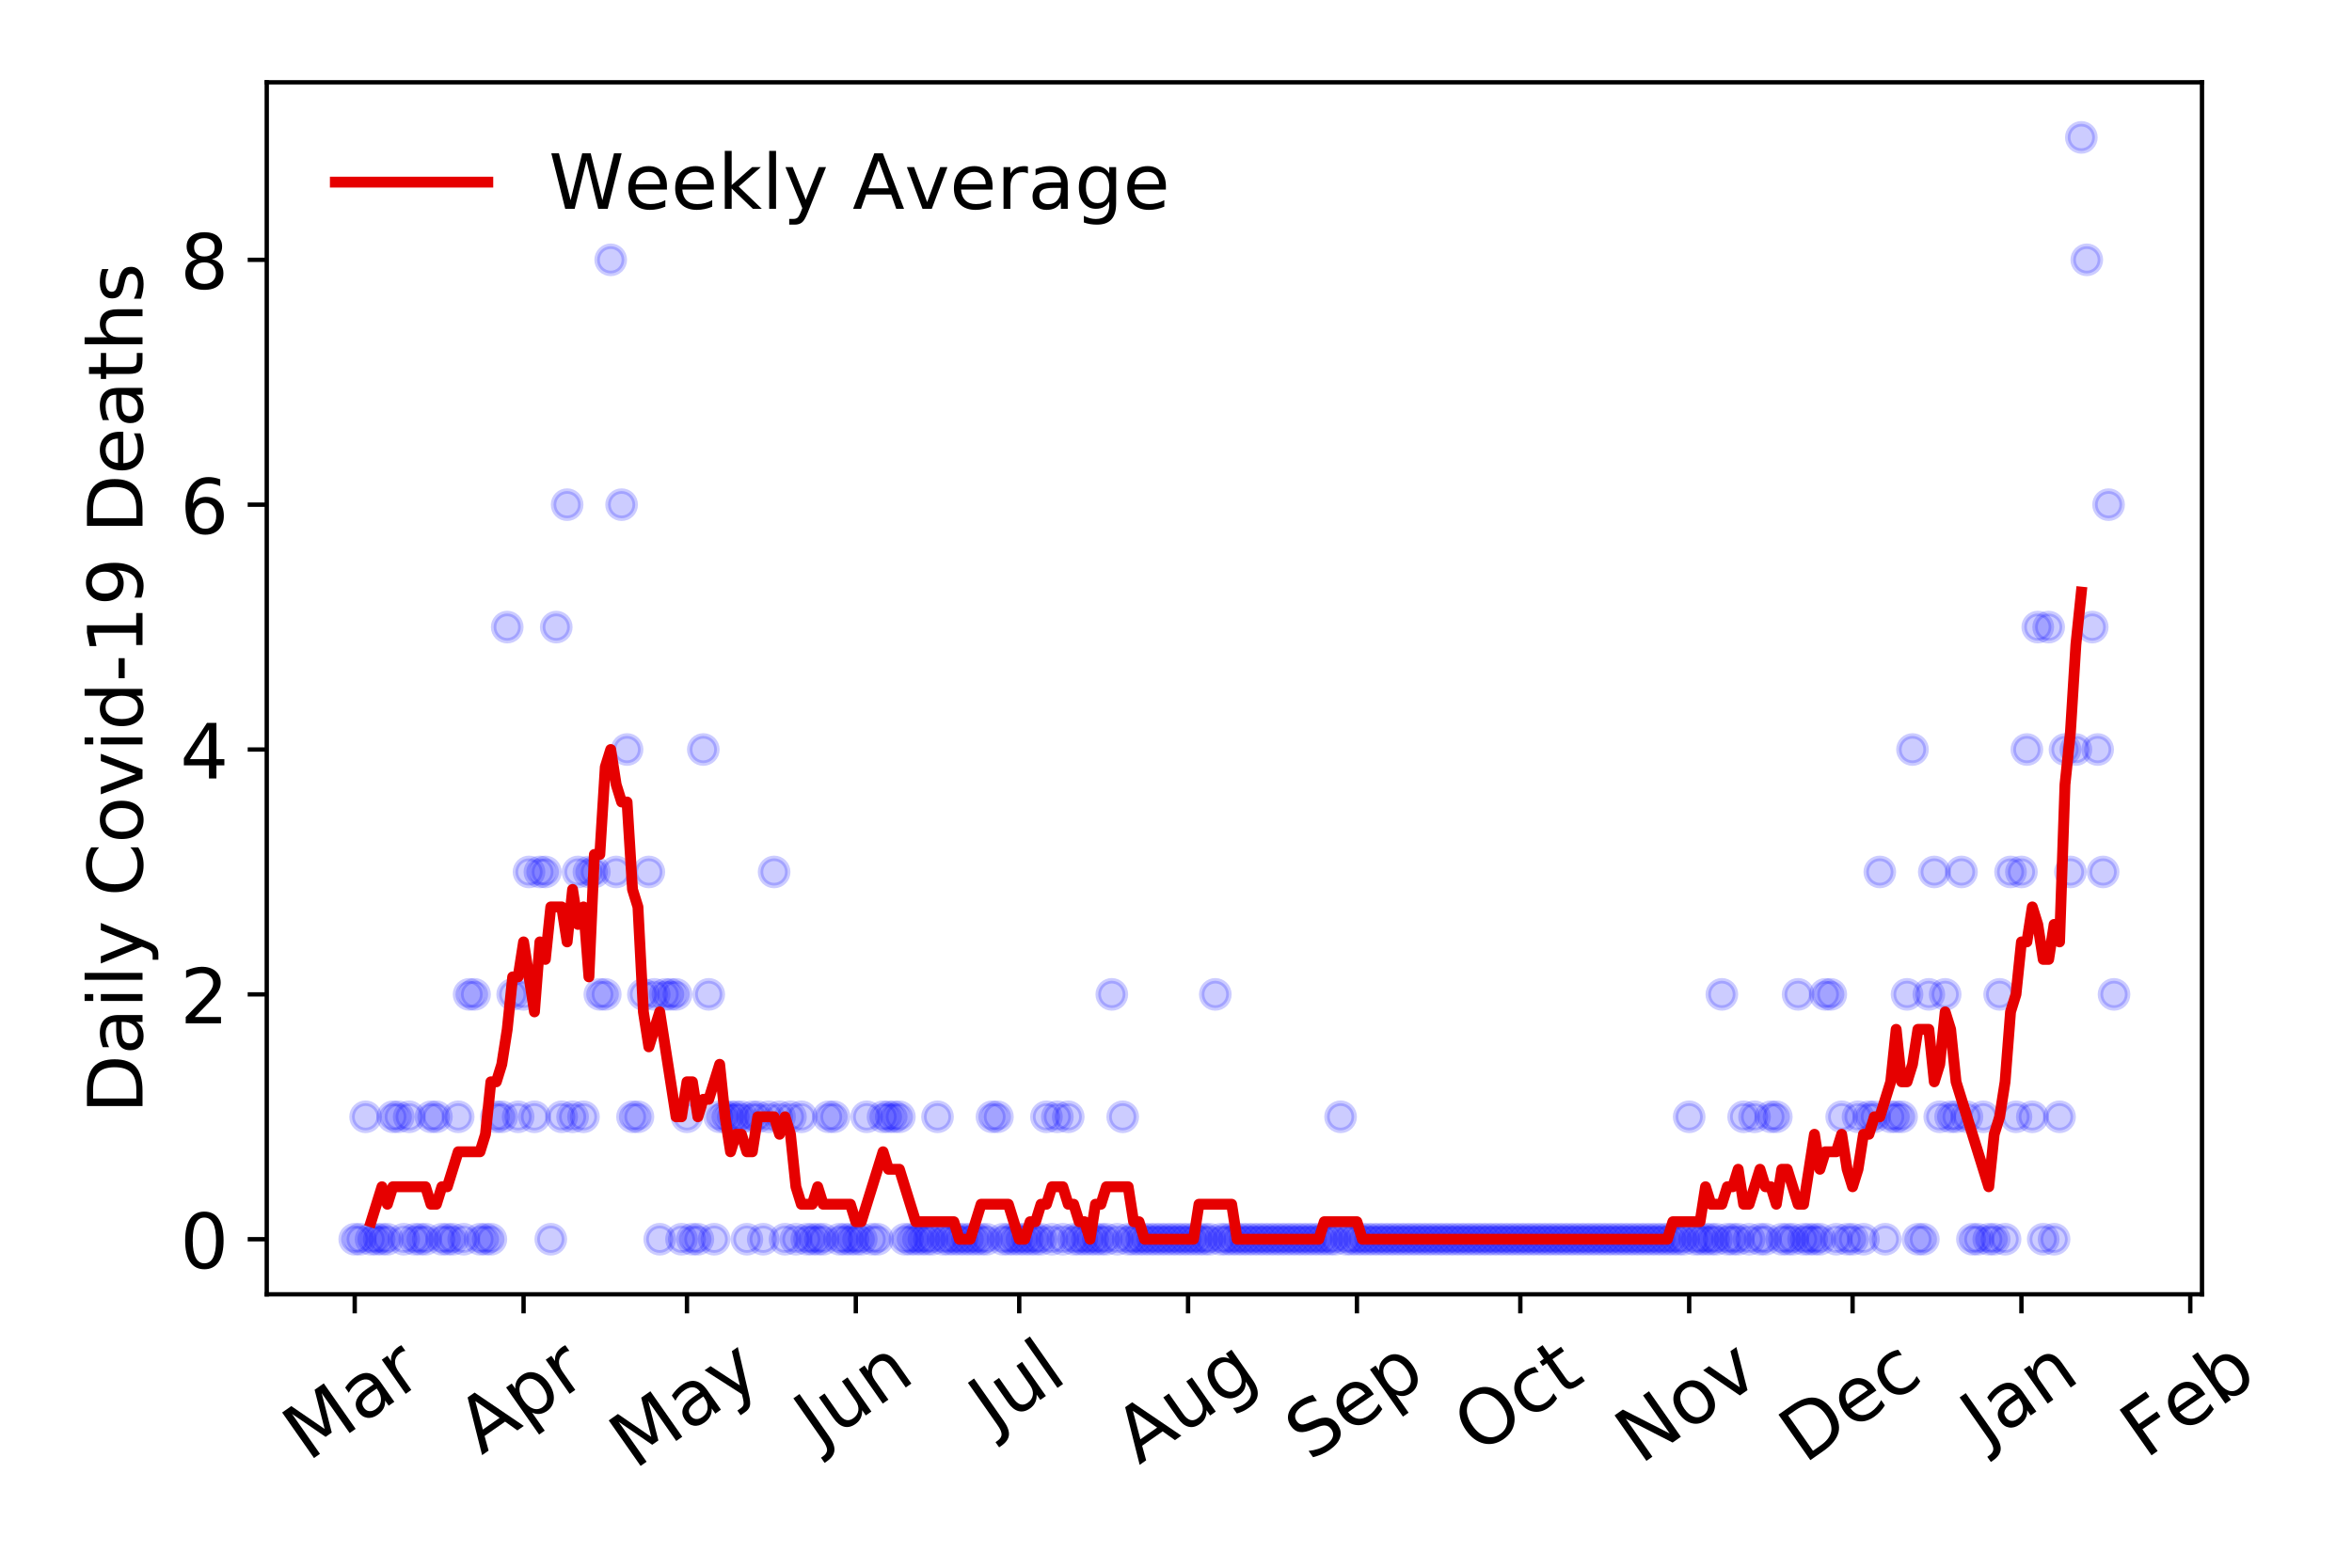 <?xml version="1.0" encoding="utf-8" standalone="no"?>
<!DOCTYPE svg PUBLIC "-//W3C//DTD SVG 1.1//EN"
  "http://www.w3.org/Graphics/SVG/1.1/DTD/svg11.dtd">
<!-- Created with matplotlib (https://matplotlib.org/) -->
<svg height="288pt" version="1.1" viewBox="0 0 432 288" width="432pt" xmlns="http://www.w3.org/2000/svg" xmlns:xlink="http://www.w3.org/1999/xlink">
 <defs>
  <style type="text/css">
*{stroke-linecap:butt;stroke-linejoin:round;}
  </style>
 </defs>
 <g id="figure_1">
  <g id="patch_1">
   <path d="M 0 288 
L 432 288 
L 432 0 
L 0 0 
z
" style="fill:#ffffff;"/>
  </g>
  <g id="axes_1">
   <g id="patch_2">
    <path d="M 48.995 237.778 
L 404.447 237.778 
L 404.447 15.12 
L 48.995 15.12 
z
" style="fill:#ffffff;"/>
   </g>
   <g id="matplotlib.axis_1">
    <g id="xtick_1">
     <g id="line2d_1">
      <defs>
       <path d="M 0 0 
L 0 3.5 
" id="m64ca6dac28" style="stroke:#000000;stroke-width:0.8;"/>
      </defs>
      <g>
       <use style="stroke:#000000;stroke-width:0.8;" x="65.152" xlink:href="#m64ca6dac28" y="237.778"/>
      </g>
     </g>
     <g id="text_1">
      <!-- Mar -->
      <defs>
       <path d="M 9.812 72.906 
L 24.516 72.906 
L 43.109 23.297 
L 61.812 72.906 
L 76.516 72.906 
L 76.516 0 
L 66.891 0 
L 66.891 64.016 
L 48.094 14.016 
L 38.188 14.016 
L 19.391 64.016 
L 19.391 0 
L 9.812 0 
z
" id="DejaVuSans-77"/>
       <path d="M 34.281 27.484 
Q 23.391 27.484 19.188 25 
Q 14.984 22.516 14.984 16.5 
Q 14.984 11.719 18.141 8.906 
Q 21.297 6.109 26.703 6.109 
Q 34.188 6.109 38.703 11.406 
Q 43.219 16.703 43.219 25.484 
L 43.219 27.484 
z
M 52.203 31.203 
L 52.203 0 
L 43.219 0 
L 43.219 8.297 
Q 40.141 3.328 35.547 0.953 
Q 30.953 -1.422 24.312 -1.422 
Q 15.922 -1.422 10.953 3.297 
Q 6 8.016 6 15.922 
Q 6 25.141 12.172 29.828 
Q 18.359 34.516 30.609 34.516 
L 43.219 34.516 
L 43.219 35.406 
Q 43.219 41.609 39.141 45 
Q 35.062 48.391 27.688 48.391 
Q 23 48.391 18.547 47.266 
Q 14.109 46.141 10.016 43.891 
L 10.016 52.203 
Q 14.938 54.109 19.578 55.047 
Q 24.219 56 28.609 56 
Q 40.484 56 46.344 49.844 
Q 52.203 43.703 52.203 31.203 
z
" id="DejaVuSans-97"/>
       <path d="M 41.109 46.297 
Q 39.594 47.172 37.812 47.578 
Q 36.031 48 33.891 48 
Q 26.266 48 22.188 43.047 
Q 18.109 38.094 18.109 28.812 
L 18.109 0 
L 9.078 0 
L 9.078 54.688 
L 18.109 54.688 
L 18.109 46.188 
Q 20.953 51.172 25.484 53.578 
Q 30.031 56 36.531 56 
Q 37.453 56 38.578 55.875 
Q 39.703 55.766 41.062 55.516 
z
" id="DejaVuSans-114"/>
      </defs>
      <g transform="translate(56.549 268.643)rotate(-35)scale(0.14 -0.14)">
       <use xlink:href="#DejaVuSans-77"/>
       <use x="86.279" xlink:href="#DejaVuSans-97"/>
       <use x="147.559" xlink:href="#DejaVuSans-114"/>
      </g>
     </g>
    </g>
    <g id="xtick_2">
     <g id="line2d_2">
      <g>
       <use style="stroke:#000000;stroke-width:0.8;" x="96.165" xlink:href="#m64ca6dac28" y="237.778"/>
      </g>
     </g>
     <g id="text_2">
      <!-- Apr -->
      <defs>
       <path d="M 34.188 63.188 
L 20.797 26.906 
L 47.609 26.906 
z
M 28.609 72.906 
L 39.797 72.906 
L 67.578 0 
L 57.328 0 
L 50.688 18.703 
L 17.828 18.703 
L 11.188 0 
L 0.781 0 
z
" id="DejaVuSans-65"/>
       <path d="M 18.109 8.203 
L 18.109 -20.797 
L 9.078 -20.797 
L 9.078 54.688 
L 18.109 54.688 
L 18.109 46.391 
Q 20.953 51.266 25.266 53.625 
Q 29.594 56 35.594 56 
Q 45.562 56 51.781 48.094 
Q 58.016 40.188 58.016 27.297 
Q 58.016 14.406 51.781 6.484 
Q 45.562 -1.422 35.594 -1.422 
Q 29.594 -1.422 25.266 0.953 
Q 20.953 3.328 18.109 8.203 
z
M 48.688 27.297 
Q 48.688 37.203 44.609 42.844 
Q 40.531 48.484 33.406 48.484 
Q 26.266 48.484 22.188 42.844 
Q 18.109 37.203 18.109 27.297 
Q 18.109 17.391 22.188 11.75 
Q 26.266 6.109 33.406 6.109 
Q 40.531 6.109 44.609 11.75 
Q 48.688 17.391 48.688 27.297 
z
" id="DejaVuSans-112"/>
      </defs>
      <g transform="translate(88.461 267.384)rotate(-35)scale(0.14 -0.14)">
       <use xlink:href="#DejaVuSans-65"/>
       <use x="68.408" xlink:href="#DejaVuSans-112"/>
       <use x="131.885" xlink:href="#DejaVuSans-114"/>
      </g>
     </g>
    </g>
    <g id="xtick_3">
     <g id="line2d_3">
      <g>
       <use style="stroke:#000000;stroke-width:0.8;" x="126.178" xlink:href="#m64ca6dac28" y="237.778"/>
      </g>
     </g>
     <g id="text_3">
      <!-- May -->
      <defs>
       <path d="M 32.172 -5.078 
Q 28.375 -14.844 24.75 -17.812 
Q 21.141 -20.797 15.094 -20.797 
L 7.906 -20.797 
L 7.906 -13.281 
L 13.188 -13.281 
Q 16.891 -13.281 18.938 -11.516 
Q 21 -9.766 23.484 -3.219 
L 25.094 0.875 
L 2.984 54.688 
L 12.5 54.688 
L 29.594 11.922 
L 46.688 54.688 
L 56.203 54.688 
z
" id="DejaVuSans-121"/>
      </defs>
      <g transform="translate(116.539 270.094)rotate(-35)scale(0.14 -0.14)">
       <use xlink:href="#DejaVuSans-77"/>
       <use x="86.279" xlink:href="#DejaVuSans-97"/>
       <use x="147.559" xlink:href="#DejaVuSans-121"/>
      </g>
     </g>
    </g>
    <g id="xtick_4">
     <g id="line2d_4">
      <g>
       <use style="stroke:#000000;stroke-width:0.8;" x="157.191" xlink:href="#m64ca6dac28" y="237.778"/>
      </g>
     </g>
     <g id="text_4">
      <!-- Jun -->
      <defs>
       <path d="M 9.812 72.906 
L 19.672 72.906 
L 19.672 5.078 
Q 19.672 -8.109 14.672 -14.062 
Q 9.672 -20.016 -1.422 -20.016 
L -5.172 -20.016 
L -5.172 -11.719 
L -2.094 -11.719 
Q 4.438 -11.719 7.125 -8.047 
Q 9.812 -4.391 9.812 5.078 
z
" id="DejaVuSans-74"/>
       <path d="M 8.5 21.578 
L 8.5 54.688 
L 17.484 54.688 
L 17.484 21.922 
Q 17.484 14.156 20.5 10.266 
Q 23.531 6.391 29.594 6.391 
Q 36.859 6.391 41.078 11.031 
Q 45.312 15.672 45.312 23.688 
L 45.312 54.688 
L 54.297 54.688 
L 54.297 0 
L 45.312 0 
L 45.312 8.406 
Q 42.047 3.422 37.719 1 
Q 33.406 -1.422 27.688 -1.422 
Q 18.266 -1.422 13.375 4.438 
Q 8.5 10.297 8.5 21.578 
z
M 31.109 56 
z
" id="DejaVuSans-117"/>
       <path d="M 54.891 33.016 
L 54.891 0 
L 45.906 0 
L 45.906 32.719 
Q 45.906 40.484 42.875 44.328 
Q 39.844 48.188 33.797 48.188 
Q 26.516 48.188 22.312 43.547 
Q 18.109 38.922 18.109 30.906 
L 18.109 0 
L 9.078 0 
L 9.078 54.688 
L 18.109 54.688 
L 18.109 46.188 
Q 21.344 51.125 25.703 53.562 
Q 30.078 56 35.797 56 
Q 45.219 56 50.047 50.172 
Q 54.891 44.344 54.891 33.016 
z
" id="DejaVuSans-110"/>
      </defs>
      <g transform="translate(150.448 266.039)rotate(-35)scale(0.14 -0.14)">
       <use xlink:href="#DejaVuSans-74"/>
       <use x="29.492" xlink:href="#DejaVuSans-117"/>
       <use x="92.871" xlink:href="#DejaVuSans-110"/>
      </g>
     </g>
    </g>
    <g id="xtick_5">
     <g id="line2d_5">
      <g>
       <use style="stroke:#000000;stroke-width:0.8;" x="187.204" xlink:href="#m64ca6dac28" y="237.778"/>
      </g>
     </g>
     <g id="text_5">
      <!-- Jul -->
      <defs>
       <path d="M 9.422 75.984 
L 18.406 75.984 
L 18.406 0 
L 9.422 0 
z
" id="DejaVuSans-108"/>
      </defs>
      <g transform="translate(182.501 263.181)rotate(-35)scale(0.14 -0.14)">
       <use xlink:href="#DejaVuSans-74"/>
       <use x="29.492" xlink:href="#DejaVuSans-117"/>
       <use x="92.871" xlink:href="#DejaVuSans-108"/>
      </g>
     </g>
    </g>
    <g id="xtick_6">
     <g id="line2d_6">
      <g>
       <use style="stroke:#000000;stroke-width:0.8;" x="218.217" xlink:href="#m64ca6dac28" y="237.778"/>
      </g>
     </g>
     <g id="text_6">
      <!-- Aug -->
      <defs>
       <path d="M 45.406 27.984 
Q 45.406 37.75 41.375 43.109 
Q 37.359 48.484 30.078 48.484 
Q 22.859 48.484 18.828 43.109 
Q 14.797 37.75 14.797 27.984 
Q 14.797 18.266 18.828 12.891 
Q 22.859 7.516 30.078 7.516 
Q 37.359 7.516 41.375 12.891 
Q 45.406 18.266 45.406 27.984 
z
M 54.391 6.781 
Q 54.391 -7.172 48.188 -13.984 
Q 42 -20.797 29.203 -20.797 
Q 24.469 -20.797 20.266 -20.094 
Q 16.062 -19.391 12.109 -17.922 
L 12.109 -9.188 
Q 16.062 -11.328 19.922 -12.344 
Q 23.781 -13.375 27.781 -13.375 
Q 36.625 -13.375 41.016 -8.766 
Q 45.406 -4.156 45.406 5.172 
L 45.406 9.625 
Q 42.625 4.781 38.281 2.391 
Q 33.938 0 27.875 0 
Q 17.828 0 11.672 7.656 
Q 5.516 15.328 5.516 27.984 
Q 5.516 40.672 11.672 48.328 
Q 17.828 56 27.875 56 
Q 33.938 56 38.281 53.609 
Q 42.625 51.219 45.406 46.391 
L 45.406 54.688 
L 54.391 54.688 
z
" id="DejaVuSans-103"/>
      </defs>
      <g transform="translate(209.236 269.172)rotate(-35)scale(0.14 -0.14)">
       <use xlink:href="#DejaVuSans-65"/>
       <use x="68.408" xlink:href="#DejaVuSans-117"/>
       <use x="131.787" xlink:href="#DejaVuSans-103"/>
      </g>
     </g>
    </g>
    <g id="xtick_7">
     <g id="line2d_7">
      <g>
       <use style="stroke:#000000;stroke-width:0.8;" x="249.23" xlink:href="#m64ca6dac28" y="237.778"/>
      </g>
     </g>
     <g id="text_7">
      <!-- Sep -->
      <defs>
       <path d="M 53.516 70.516 
L 53.516 60.891 
Q 47.906 63.578 42.922 64.891 
Q 37.938 66.219 33.297 66.219 
Q 25.25 66.219 20.875 63.094 
Q 16.5 59.969 16.5 54.203 
Q 16.5 49.359 19.406 46.891 
Q 22.312 44.438 30.422 42.922 
L 36.375 41.703 
Q 47.406 39.594 52.656 34.297 
Q 57.906 29 57.906 20.125 
Q 57.906 9.516 50.797 4.047 
Q 43.703 -1.422 29.984 -1.422 
Q 24.812 -1.422 18.969 -0.25 
Q 13.141 0.922 6.891 3.219 
L 6.891 13.375 
Q 12.891 10.016 18.656 8.297 
Q 24.422 6.594 29.984 6.594 
Q 38.422 6.594 43.016 9.906 
Q 47.609 13.234 47.609 19.391 
Q 47.609 24.75 44.312 27.781 
Q 41.016 30.812 33.5 32.328 
L 27.484 33.5 
Q 16.453 35.688 11.516 40.375 
Q 6.594 45.062 6.594 53.422 
Q 6.594 63.094 13.406 68.656 
Q 20.219 74.219 32.172 74.219 
Q 37.312 74.219 42.625 73.281 
Q 47.953 72.359 53.516 70.516 
z
" id="DejaVuSans-83"/>
       <path d="M 56.203 29.594 
L 56.203 25.203 
L 14.891 25.203 
Q 15.484 15.922 20.484 11.062 
Q 25.484 6.203 34.422 6.203 
Q 39.594 6.203 44.453 7.469 
Q 49.312 8.734 54.109 11.281 
L 54.109 2.781 
Q 49.266 0.734 44.188 -0.344 
Q 39.109 -1.422 33.891 -1.422 
Q 20.797 -1.422 13.156 6.188 
Q 5.516 13.812 5.516 26.812 
Q 5.516 40.234 12.766 48.109 
Q 20.016 56 32.328 56 
Q 43.359 56 49.781 48.891 
Q 56.203 41.797 56.203 29.594 
z
M 47.219 32.234 
Q 47.125 39.594 43.094 43.984 
Q 39.062 48.391 32.422 48.391 
Q 24.906 48.391 20.391 44.141 
Q 15.875 39.891 15.188 32.172 
z
" id="DejaVuSans-101"/>
      </defs>
      <g transform="translate(240.638 268.629)rotate(-35)scale(0.14 -0.14)">
       <use xlink:href="#DejaVuSans-83"/>
       <use x="63.477" xlink:href="#DejaVuSans-101"/>
       <use x="125" xlink:href="#DejaVuSans-112"/>
      </g>
     </g>
    </g>
    <g id="xtick_8">
     <g id="line2d_8">
      <g>
       <use style="stroke:#000000;stroke-width:0.8;" x="279.243" xlink:href="#m64ca6dac28" y="237.778"/>
      </g>
     </g>
     <g id="text_8">
      <!-- Oct -->
      <defs>
       <path d="M 39.406 66.219 
Q 28.656 66.219 22.328 58.203 
Q 16.016 50.203 16.016 36.375 
Q 16.016 22.609 22.328 14.594 
Q 28.656 6.594 39.406 6.594 
Q 50.141 6.594 56.422 14.594 
Q 62.703 22.609 62.703 36.375 
Q 62.703 50.203 56.422 58.203 
Q 50.141 66.219 39.406 66.219 
z
M 39.406 74.219 
Q 54.734 74.219 63.906 63.938 
Q 73.094 53.656 73.094 36.375 
Q 73.094 19.141 63.906 8.859 
Q 54.734 -1.422 39.406 -1.422 
Q 24.031 -1.422 14.812 8.828 
Q 5.609 19.094 5.609 36.375 
Q 5.609 53.656 14.812 63.938 
Q 24.031 74.219 39.406 74.219 
z
" id="DejaVuSans-79"/>
       <path d="M 48.781 52.594 
L 48.781 44.188 
Q 44.969 46.297 41.141 47.344 
Q 37.312 48.391 33.406 48.391 
Q 24.656 48.391 19.812 42.844 
Q 14.984 37.312 14.984 27.297 
Q 14.984 17.281 19.812 11.734 
Q 24.656 6.203 33.406 6.203 
Q 37.312 6.203 41.141 7.25 
Q 44.969 8.297 48.781 10.406 
L 48.781 2.094 
Q 45.016 0.344 40.984 -0.531 
Q 36.969 -1.422 32.422 -1.422 
Q 20.062 -1.422 12.781 6.344 
Q 5.516 14.109 5.516 27.297 
Q 5.516 40.672 12.859 48.328 
Q 20.219 56 33.016 56 
Q 37.156 56 41.109 55.141 
Q 45.062 54.297 48.781 52.594 
z
" id="DejaVuSans-99"/>
       <path d="M 18.312 70.219 
L 18.312 54.688 
L 36.812 54.688 
L 36.812 47.703 
L 18.312 47.703 
L 18.312 18.016 
Q 18.312 11.328 20.141 9.422 
Q 21.969 7.516 27.594 7.516 
L 36.812 7.516 
L 36.812 0 
L 27.594 0 
Q 17.188 0 13.234 3.875 
Q 9.281 7.766 9.281 18.016 
L 9.281 47.703 
L 2.688 47.703 
L 2.688 54.688 
L 9.281 54.688 
L 9.281 70.219 
z
" id="DejaVuSans-116"/>
      </defs>
      <g transform="translate(271.545 267.377)rotate(-35)scale(0.14 -0.14)">
       <use xlink:href="#DejaVuSans-79"/>
       <use x="78.711" xlink:href="#DejaVuSans-99"/>
       <use x="133.691" xlink:href="#DejaVuSans-116"/>
      </g>
     </g>
    </g>
    <g id="xtick_9">
     <g id="line2d_9">
      <g>
       <use style="stroke:#000000;stroke-width:0.8;" x="310.257" xlink:href="#m64ca6dac28" y="237.778"/>
      </g>
     </g>
     <g id="text_9">
      <!-- Nov -->
      <defs>
       <path d="M 9.812 72.906 
L 23.094 72.906 
L 55.422 11.922 
L 55.422 72.906 
L 64.984 72.906 
L 64.984 0 
L 51.703 0 
L 19.391 60.984 
L 19.391 0 
L 9.812 0 
z
" id="DejaVuSans-78"/>
       <path d="M 30.609 48.391 
Q 23.391 48.391 19.188 42.75 
Q 14.984 37.109 14.984 27.297 
Q 14.984 17.484 19.156 11.844 
Q 23.344 6.203 30.609 6.203 
Q 37.797 6.203 41.984 11.859 
Q 46.188 17.531 46.188 27.297 
Q 46.188 37.016 41.984 42.703 
Q 37.797 48.391 30.609 48.391 
z
M 30.609 56 
Q 42.328 56 49.016 48.375 
Q 55.719 40.766 55.719 27.297 
Q 55.719 13.875 49.016 6.219 
Q 42.328 -1.422 30.609 -1.422 
Q 18.844 -1.422 12.172 6.219 
Q 5.516 13.875 5.516 27.297 
Q 5.516 40.766 12.172 48.375 
Q 18.844 56 30.609 56 
z
" id="DejaVuSans-111"/>
       <path d="M 2.984 54.688 
L 12.5 54.688 
L 29.594 8.797 
L 46.688 54.688 
L 56.203 54.688 
L 35.688 0 
L 23.484 0 
z
" id="DejaVuSans-118"/>
      </defs>
      <g transform="translate(301.28 269.166)rotate(-35)scale(0.14 -0.14)">
       <use xlink:href="#DejaVuSans-78"/>
       <use x="74.805" xlink:href="#DejaVuSans-111"/>
       <use x="135.986" xlink:href="#DejaVuSans-118"/>
      </g>
     </g>
    </g>
    <g id="xtick_10">
     <g id="line2d_10">
      <g>
       <use style="stroke:#000000;stroke-width:0.8;" x="340.269" xlink:href="#m64ca6dac28" y="237.778"/>
      </g>
     </g>
     <g id="text_10">
      <!-- Dec -->
      <defs>
       <path d="M 19.672 64.797 
L 19.672 8.109 
L 31.594 8.109 
Q 46.688 8.109 53.688 14.938 
Q 60.688 21.781 60.688 36.531 
Q 60.688 51.172 53.688 57.984 
Q 46.688 64.797 31.594 64.797 
z
M 9.812 72.906 
L 30.078 72.906 
Q 51.266 72.906 61.172 64.094 
Q 71.094 55.281 71.094 36.531 
Q 71.094 17.672 61.125 8.828 
Q 51.172 0 30.078 0 
L 9.812 0 
z
" id="DejaVuSans-68"/>
      </defs>
      <g transform="translate(331.389 269.032)rotate(-35)scale(0.14 -0.14)">
       <use xlink:href="#DejaVuSans-68"/>
       <use x="77.002" xlink:href="#DejaVuSans-101"/>
       <use x="138.525" xlink:href="#DejaVuSans-99"/>
      </g>
     </g>
    </g>
    <g id="xtick_11">
     <g id="line2d_11">
      <g>
       <use style="stroke:#000000;stroke-width:0.8;" x="371.283" xlink:href="#m64ca6dac28" y="237.778"/>
      </g>
     </g>
     <g id="text_11">
      <!-- Jan -->
      <g transform="translate(364.659 265.871)rotate(-35)scale(0.14 -0.14)">
       <use xlink:href="#DejaVuSans-74"/>
       <use x="29.492" xlink:href="#DejaVuSans-97"/>
       <use x="90.771" xlink:href="#DejaVuSans-110"/>
      </g>
     </g>
    </g>
    <g id="xtick_12">
     <g id="line2d_12">
      <g>
       <use style="stroke:#000000;stroke-width:0.8;" x="402.296" xlink:href="#m64ca6dac28" y="237.778"/>
      </g>
     </g>
     <g id="text_12">
      <!-- Feb -->
      <defs>
       <path d="M 9.812 72.906 
L 51.703 72.906 
L 51.703 64.594 
L 19.672 64.594 
L 19.672 43.109 
L 48.578 43.109 
L 48.578 34.812 
L 19.672 34.812 
L 19.672 0 
L 9.812 0 
z
" id="DejaVuSans-70"/>
       <path d="M 48.688 27.297 
Q 48.688 37.203 44.609 42.844 
Q 40.531 48.484 33.406 48.484 
Q 26.266 48.484 22.188 42.844 
Q 18.109 37.203 18.109 27.297 
Q 18.109 17.391 22.188 11.75 
Q 26.266 6.109 33.406 6.109 
Q 40.531 6.109 44.609 11.75 
Q 48.688 17.391 48.688 27.297 
z
M 18.109 46.391 
Q 20.953 51.266 25.266 53.625 
Q 29.594 56 35.594 56 
Q 45.562 56 51.781 48.094 
Q 58.016 40.188 58.016 27.297 
Q 58.016 14.406 51.781 6.484 
Q 45.562 -1.422 35.594 -1.422 
Q 29.594 -1.422 25.266 0.953 
Q 20.953 3.328 18.109 8.203 
L 18.109 0 
L 9.078 0 
L 9.078 75.984 
L 18.109 75.984 
z
" id="DejaVuSans-98"/>
      </defs>
      <g transform="translate(394.05 268.143)rotate(-35)scale(0.14 -0.14)">
       <use xlink:href="#DejaVuSans-70"/>
       <use x="57.441" xlink:href="#DejaVuSans-101"/>
       <use x="118.965" xlink:href="#DejaVuSans-98"/>
      </g>
     </g>
    </g>
   </g>
   <g id="matplotlib.axis_2">
    <g id="ytick_1">
     <g id="line2d_13">
      <defs>
       <path d="M 0 0 
L -3.5 0 
" id="mc46d2c3196" style="stroke:#000000;stroke-width:0.8;"/>
      </defs>
      <g>
       <use style="stroke:#000000;stroke-width:0.8;" x="48.995" xlink:href="#mc46d2c3196" y="227.657"/>
      </g>
     </g>
     <g id="text_13">
      <!-- 0 -->
      <defs>
       <path d="M 31.781 66.406 
Q 24.172 66.406 20.328 58.906 
Q 16.5 51.422 16.5 36.375 
Q 16.5 21.391 20.328 13.891 
Q 24.172 6.391 31.781 6.391 
Q 39.453 6.391 43.281 13.891 
Q 47.125 21.391 47.125 36.375 
Q 47.125 51.422 43.281 58.906 
Q 39.453 66.406 31.781 66.406 
z
M 31.781 74.219 
Q 44.047 74.219 50.516 64.516 
Q 56.984 54.828 56.984 36.375 
Q 56.984 17.969 50.516 8.266 
Q 44.047 -1.422 31.781 -1.422 
Q 19.531 -1.422 13.062 8.266 
Q 6.594 17.969 6.594 36.375 
Q 6.594 54.828 13.062 64.516 
Q 19.531 74.219 31.781 74.219 
z
" id="DejaVuSans-48"/>
      </defs>
      <g transform="translate(33.087 232.976)scale(0.14 -0.14)">
       <use xlink:href="#DejaVuSans-48"/>
      </g>
     </g>
    </g>
    <g id="ytick_2">
     <g id="line2d_14">
      <g>
       <use style="stroke:#000000;stroke-width:0.8;" x="48.995" xlink:href="#mc46d2c3196" y="182.676"/>
      </g>
     </g>
     <g id="text_14">
      <!-- 2 -->
      <defs>
       <path d="M 19.188 8.297 
L 53.609 8.297 
L 53.609 0 
L 7.328 0 
L 7.328 8.297 
Q 12.938 14.109 22.625 23.891 
Q 32.328 33.688 34.812 36.531 
Q 39.547 41.844 41.422 45.531 
Q 43.312 49.219 43.312 52.781 
Q 43.312 58.594 39.234 62.25 
Q 35.156 65.922 28.609 65.922 
Q 23.969 65.922 18.812 64.312 
Q 13.672 62.703 7.812 59.422 
L 7.812 69.391 
Q 13.766 71.781 18.938 73 
Q 24.125 74.219 28.422 74.219 
Q 39.75 74.219 46.484 68.547 
Q 53.219 62.891 53.219 53.422 
Q 53.219 48.922 51.531 44.891 
Q 49.859 40.875 45.406 35.406 
Q 44.188 33.984 37.641 27.219 
Q 31.109 20.453 19.188 8.297 
z
" id="DejaVuSans-50"/>
      </defs>
      <g transform="translate(33.087 187.995)scale(0.14 -0.14)">
       <use xlink:href="#DejaVuSans-50"/>
      </g>
     </g>
    </g>
    <g id="ytick_3">
     <g id="line2d_15">
      <g>
       <use style="stroke:#000000;stroke-width:0.8;" x="48.995" xlink:href="#mc46d2c3196" y="137.694"/>
      </g>
     </g>
     <g id="text_15">
      <!-- 4 -->
      <defs>
       <path d="M 37.797 64.312 
L 12.891 25.391 
L 37.797 25.391 
z
M 35.203 72.906 
L 47.609 72.906 
L 47.609 25.391 
L 58.016 25.391 
L 58.016 17.188 
L 47.609 17.188 
L 47.609 0 
L 37.797 0 
L 37.797 17.188 
L 4.891 17.188 
L 4.891 26.703 
z
" id="DejaVuSans-52"/>
      </defs>
      <g transform="translate(33.087 143.013)scale(0.14 -0.14)">
       <use xlink:href="#DejaVuSans-52"/>
      </g>
     </g>
    </g>
    <g id="ytick_4">
     <g id="line2d_16">
      <g>
       <use style="stroke:#000000;stroke-width:0.8;" x="48.995" xlink:href="#mc46d2c3196" y="92.713"/>
      </g>
     </g>
     <g id="text_16">
      <!-- 6 -->
      <defs>
       <path d="M 33.016 40.375 
Q 26.375 40.375 22.484 35.828 
Q 18.609 31.297 18.609 23.391 
Q 18.609 15.531 22.484 10.953 
Q 26.375 6.391 33.016 6.391 
Q 39.656 6.391 43.531 10.953 
Q 47.406 15.531 47.406 23.391 
Q 47.406 31.297 43.531 35.828 
Q 39.656 40.375 33.016 40.375 
z
M 52.594 71.297 
L 52.594 62.312 
Q 48.875 64.062 45.094 64.984 
Q 41.312 65.922 37.594 65.922 
Q 27.828 65.922 22.672 59.328 
Q 17.531 52.734 16.797 39.406 
Q 19.672 43.656 24.016 45.922 
Q 28.375 48.188 33.594 48.188 
Q 44.578 48.188 50.953 41.516 
Q 57.328 34.859 57.328 23.391 
Q 57.328 12.156 50.688 5.359 
Q 44.047 -1.422 33.016 -1.422 
Q 20.359 -1.422 13.672 8.266 
Q 6.984 17.969 6.984 36.375 
Q 6.984 53.656 15.188 63.938 
Q 23.391 74.219 37.203 74.219 
Q 40.922 74.219 44.703 73.484 
Q 48.484 72.75 52.594 71.297 
z
" id="DejaVuSans-54"/>
      </defs>
      <g transform="translate(33.087 98.032)scale(0.14 -0.14)">
       <use xlink:href="#DejaVuSans-54"/>
      </g>
     </g>
    </g>
    <g id="ytick_5">
     <g id="line2d_17">
      <g>
       <use style="stroke:#000000;stroke-width:0.8;" x="48.995" xlink:href="#mc46d2c3196" y="47.732"/>
      </g>
     </g>
     <g id="text_17">
      <!-- 8 -->
      <defs>
       <path d="M 31.781 34.625 
Q 24.75 34.625 20.719 30.859 
Q 16.703 27.094 16.703 20.516 
Q 16.703 13.922 20.719 10.156 
Q 24.75 6.391 31.781 6.391 
Q 38.812 6.391 42.859 10.172 
Q 46.922 13.969 46.922 20.516 
Q 46.922 27.094 42.891 30.859 
Q 38.875 34.625 31.781 34.625 
z
M 21.922 38.812 
Q 15.578 40.375 12.031 44.719 
Q 8.5 49.078 8.5 55.328 
Q 8.5 64.062 14.719 69.141 
Q 20.953 74.219 31.781 74.219 
Q 42.672 74.219 48.875 69.141 
Q 55.078 64.062 55.078 55.328 
Q 55.078 49.078 51.531 44.719 
Q 48 40.375 41.703 38.812 
Q 48.828 37.156 52.797 32.312 
Q 56.781 27.484 56.781 20.516 
Q 56.781 9.906 50.312 4.234 
Q 43.844 -1.422 31.781 -1.422 
Q 19.734 -1.422 13.25 4.234 
Q 6.781 9.906 6.781 20.516 
Q 6.781 27.484 10.781 32.312 
Q 14.797 37.156 21.922 38.812 
z
M 18.312 54.391 
Q 18.312 48.734 21.844 45.562 
Q 25.391 42.391 31.781 42.391 
Q 38.141 42.391 41.719 45.562 
Q 45.312 48.734 45.312 54.391 
Q 45.312 60.062 41.719 63.234 
Q 38.141 66.406 31.781 66.406 
Q 25.391 66.406 21.844 63.234 
Q 18.312 60.062 18.312 54.391 
z
" id="DejaVuSans-56"/>
      </defs>
      <g transform="translate(33.087 53.05)scale(0.14 -0.14)">
       <use xlink:href="#DejaVuSans-56"/>
      </g>
     </g>
    </g>
    <g id="text_18">
     <!-- Daily Covid-19 Deaths -->
     <defs>
      <path d="M 9.422 54.688 
L 18.406 54.688 
L 18.406 0 
L 9.422 0 
z
M 9.422 75.984 
L 18.406 75.984 
L 18.406 64.594 
L 9.422 64.594 
z
" id="DejaVuSans-105"/>
      <path id="DejaVuSans-32"/>
      <path d="M 64.406 67.281 
L 64.406 56.891 
Q 59.422 61.531 53.781 63.812 
Q 48.141 66.109 41.797 66.109 
Q 29.297 66.109 22.656 58.469 
Q 16.016 50.828 16.016 36.375 
Q 16.016 21.969 22.656 14.328 
Q 29.297 6.688 41.797 6.688 
Q 48.141 6.688 53.781 8.984 
Q 59.422 11.281 64.406 15.922 
L 64.406 5.609 
Q 59.234 2.094 53.438 0.328 
Q 47.656 -1.422 41.219 -1.422 
Q 24.656 -1.422 15.125 8.703 
Q 5.609 18.844 5.609 36.375 
Q 5.609 53.953 15.125 64.078 
Q 24.656 74.219 41.219 74.219 
Q 47.75 74.219 53.531 72.484 
Q 59.328 70.75 64.406 67.281 
z
" id="DejaVuSans-67"/>
      <path d="M 45.406 46.391 
L 45.406 75.984 
L 54.391 75.984 
L 54.391 0 
L 45.406 0 
L 45.406 8.203 
Q 42.578 3.328 38.25 0.953 
Q 33.938 -1.422 27.875 -1.422 
Q 17.969 -1.422 11.734 6.484 
Q 5.516 14.406 5.516 27.297 
Q 5.516 40.188 11.734 48.094 
Q 17.969 56 27.875 56 
Q 33.938 56 38.25 53.625 
Q 42.578 51.266 45.406 46.391 
z
M 14.797 27.297 
Q 14.797 17.391 18.875 11.75 
Q 22.953 6.109 30.078 6.109 
Q 37.203 6.109 41.297 11.75 
Q 45.406 17.391 45.406 27.297 
Q 45.406 37.203 41.297 42.844 
Q 37.203 48.484 30.078 48.484 
Q 22.953 48.484 18.875 42.844 
Q 14.797 37.203 14.797 27.297 
z
" id="DejaVuSans-100"/>
      <path d="M 4.891 31.391 
L 31.203 31.391 
L 31.203 23.391 
L 4.891 23.391 
z
" id="DejaVuSans-45"/>
      <path d="M 12.406 8.297 
L 28.516 8.297 
L 28.516 63.922 
L 10.984 60.406 
L 10.984 69.391 
L 28.422 72.906 
L 38.281 72.906 
L 38.281 8.297 
L 54.391 8.297 
L 54.391 0 
L 12.406 0 
z
" id="DejaVuSans-49"/>
      <path d="M 10.984 1.516 
L 10.984 10.5 
Q 14.703 8.734 18.5 7.812 
Q 22.312 6.891 25.984 6.891 
Q 35.75 6.891 40.891 13.453 
Q 46.047 20.016 46.781 33.406 
Q 43.953 29.203 39.594 26.953 
Q 35.25 24.703 29.984 24.703 
Q 19.047 24.703 12.672 31.312 
Q 6.297 37.938 6.297 49.422 
Q 6.297 60.641 12.938 67.422 
Q 19.578 74.219 30.609 74.219 
Q 43.266 74.219 49.922 64.516 
Q 56.594 54.828 56.594 36.375 
Q 56.594 19.141 48.406 8.859 
Q 40.234 -1.422 26.422 -1.422 
Q 22.703 -1.422 18.891 -0.688 
Q 15.094 0.047 10.984 1.516 
z
M 30.609 32.422 
Q 37.25 32.422 41.125 36.953 
Q 45.016 41.5 45.016 49.422 
Q 45.016 57.281 41.125 61.844 
Q 37.25 66.406 30.609 66.406 
Q 23.969 66.406 20.094 61.844 
Q 16.219 57.281 16.219 49.422 
Q 16.219 41.5 20.094 36.953 
Q 23.969 32.422 30.609 32.422 
z
" id="DejaVuSans-57"/>
      <path d="M 54.891 33.016 
L 54.891 0 
L 45.906 0 
L 45.906 32.719 
Q 45.906 40.484 42.875 44.328 
Q 39.844 48.188 33.797 48.188 
Q 26.516 48.188 22.312 43.547 
Q 18.109 38.922 18.109 30.906 
L 18.109 0 
L 9.078 0 
L 9.078 75.984 
L 18.109 75.984 
L 18.109 46.188 
Q 21.344 51.125 25.703 53.562 
Q 30.078 56 35.797 56 
Q 45.219 56 50.047 50.172 
Q 54.891 44.344 54.891 33.016 
z
" id="DejaVuSans-104"/>
      <path d="M 44.281 53.078 
L 44.281 44.578 
Q 40.484 46.531 36.375 47.5 
Q 32.281 48.484 27.875 48.484 
Q 21.188 48.484 17.844 46.438 
Q 14.5 44.391 14.5 40.281 
Q 14.5 37.156 16.891 35.375 
Q 19.281 33.594 26.516 31.984 
L 29.594 31.297 
Q 39.156 29.25 43.188 25.516 
Q 47.219 21.781 47.219 15.094 
Q 47.219 7.469 41.188 3.016 
Q 35.156 -1.422 24.609 -1.422 
Q 20.219 -1.422 15.453 -0.562 
Q 10.688 0.297 5.422 2 
L 5.422 11.281 
Q 10.406 8.688 15.234 7.391 
Q 20.062 6.109 24.812 6.109 
Q 31.156 6.109 34.562 8.281 
Q 37.984 10.453 37.984 14.406 
Q 37.984 18.062 35.516 20.016 
Q 33.062 21.969 24.703 23.781 
L 21.578 24.516 
Q 13.234 26.266 9.516 29.906 
Q 5.812 33.547 5.812 39.891 
Q 5.812 47.609 11.281 51.797 
Q 16.75 56 26.812 56 
Q 31.781 56 36.172 55.266 
Q 40.578 54.547 44.281 53.078 
z
" id="DejaVuSans-115"/>
     </defs>
     <g transform="translate(26.176 204.56)rotate(-90)scale(0.14 -0.14)">
      <use xlink:href="#DejaVuSans-68"/>
      <use x="77.002" xlink:href="#DejaVuSans-97"/>
      <use x="138.281" xlink:href="#DejaVuSans-105"/>
      <use x="166.064" xlink:href="#DejaVuSans-108"/>
      <use x="193.848" xlink:href="#DejaVuSans-121"/>
      <use x="253.027" xlink:href="#DejaVuSans-32"/>
      <use x="284.814" xlink:href="#DejaVuSans-67"/>
      <use x="354.639" xlink:href="#DejaVuSans-111"/>
      <use x="415.82" xlink:href="#DejaVuSans-118"/>
      <use x="475" xlink:href="#DejaVuSans-105"/>
      <use x="502.783" xlink:href="#DejaVuSans-100"/>
      <use x="566.26" xlink:href="#DejaVuSans-45"/>
      <use x="602.344" xlink:href="#DejaVuSans-49"/>
      <use x="665.967" xlink:href="#DejaVuSans-57"/>
      <use x="729.59" xlink:href="#DejaVuSans-32"/>
      <use x="761.377" xlink:href="#DejaVuSans-68"/>
      <use x="838.379" xlink:href="#DejaVuSans-101"/>
      <use x="899.902" xlink:href="#DejaVuSans-97"/>
      <use x="961.182" xlink:href="#DejaVuSans-116"/>
      <use x="1000.391" xlink:href="#DejaVuSans-104"/>
      <use x="1063.77" xlink:href="#DejaVuSans-115"/>
     </g>
    </g>
   </g>
   <g id="line2d_18">
    <defs>
     <path d="M 0 2.5 
C 0.663 2.5 1.299 2.237 1.768 1.768 
C 2.237 1.299 2.5 0.663 2.5 0 
C 2.5 -0.663 2.237 -1.299 1.768 -1.768 
C 1.299 -2.237 0.663 -2.5 0 -2.5 
C -0.663 -2.5 -1.299 -2.237 -1.768 -1.768 
C -2.237 -1.299 -2.5 -0.663 -2.5 0 
C -2.5 0.663 -2.237 1.299 -1.768 1.768 
C -1.299 2.237 -0.663 2.5 0 2.5 
z
" id="m2c9e7e0d90" style="stroke:#0000ff;stroke-opacity:0.2;"/>
    </defs>
    <g clip-path="url(#p3ea83747b9)">
     <use style="fill:#0000ff;fill-opacity:0.2;stroke:#0000ff;stroke-opacity:0.2;" x="65.152" xlink:href="#m2c9e7e0d90" y="227.657"/>
     <use style="fill:#0000ff;fill-opacity:0.2;stroke:#0000ff;stroke-opacity:0.2;" x="66.152" xlink:href="#m2c9e7e0d90" y="227.657"/>
     <use style="fill:#0000ff;fill-opacity:0.2;stroke:#0000ff;stroke-opacity:0.2;" x="67.153" xlink:href="#m2c9e7e0d90" y="205.167"/>
     <use style="fill:#0000ff;fill-opacity:0.2;stroke:#0000ff;stroke-opacity:0.2;" x="68.153" xlink:href="#m2c9e7e0d90" y="227.657"/>
     <use style="fill:#0000ff;fill-opacity:0.2;stroke:#0000ff;stroke-opacity:0.2;" x="69.154" xlink:href="#m2c9e7e0d90" y="227.657"/>
     <use style="fill:#0000ff;fill-opacity:0.2;stroke:#0000ff;stroke-opacity:0.2;" x="70.154" xlink:href="#m2c9e7e0d90" y="227.657"/>
     <use style="fill:#0000ff;fill-opacity:0.2;stroke:#0000ff;stroke-opacity:0.2;" x="71.154" xlink:href="#m2c9e7e0d90" y="227.657"/>
     <use style="fill:#0000ff;fill-opacity:0.2;stroke:#0000ff;stroke-opacity:0.2;" x="72.155" xlink:href="#m2c9e7e0d90" y="205.167"/>
     <use style="fill:#0000ff;fill-opacity:0.2;stroke:#0000ff;stroke-opacity:0.2;" x="73.155" xlink:href="#m2c9e7e0d90" y="205.167"/>
     <use style="fill:#0000ff;fill-opacity:0.2;stroke:#0000ff;stroke-opacity:0.2;" x="74.156" xlink:href="#m2c9e7e0d90" y="227.657"/>
     <use style="fill:#0000ff;fill-opacity:0.2;stroke:#0000ff;stroke-opacity:0.2;" x="75.156" xlink:href="#m2c9e7e0d90" y="205.167"/>
     <use style="fill:#0000ff;fill-opacity:0.2;stroke:#0000ff;stroke-opacity:0.2;" x="76.157" xlink:href="#m2c9e7e0d90" y="227.657"/>
     <use style="fill:#0000ff;fill-opacity:0.2;stroke:#0000ff;stroke-opacity:0.2;" x="77.157" xlink:href="#m2c9e7e0d90" y="227.657"/>
     <use style="fill:#0000ff;fill-opacity:0.2;stroke:#0000ff;stroke-opacity:0.2;" x="78.157" xlink:href="#m2c9e7e0d90" y="227.657"/>
     <use style="fill:#0000ff;fill-opacity:0.2;stroke:#0000ff;stroke-opacity:0.2;" x="79.158" xlink:href="#m2c9e7e0d90" y="205.167"/>
     <use style="fill:#0000ff;fill-opacity:0.2;stroke:#0000ff;stroke-opacity:0.2;" x="80.158" xlink:href="#m2c9e7e0d90" y="205.167"/>
     <use style="fill:#0000ff;fill-opacity:0.2;stroke:#0000ff;stroke-opacity:0.2;" x="81.159" xlink:href="#m2c9e7e0d90" y="227.657"/>
     <use style="fill:#0000ff;fill-opacity:0.2;stroke:#0000ff;stroke-opacity:0.2;" x="82.159" xlink:href="#m2c9e7e0d90" y="227.657"/>
     <use style="fill:#0000ff;fill-opacity:0.2;stroke:#0000ff;stroke-opacity:0.2;" x="83.16" xlink:href="#m2c9e7e0d90" y="227.657"/>
     <use style="fill:#0000ff;fill-opacity:0.2;stroke:#0000ff;stroke-opacity:0.2;" x="84.16" xlink:href="#m2c9e7e0d90" y="205.167"/>
     <use style="fill:#0000ff;fill-opacity:0.2;stroke:#0000ff;stroke-opacity:0.2;" x="85.16" xlink:href="#m2c9e7e0d90" y="227.657"/>
     <use style="fill:#0000ff;fill-opacity:0.2;stroke:#0000ff;stroke-opacity:0.2;" x="86.161" xlink:href="#m2c9e7e0d90" y="182.676"/>
     <use style="fill:#0000ff;fill-opacity:0.2;stroke:#0000ff;stroke-opacity:0.2;" x="87.161" xlink:href="#m2c9e7e0d90" y="182.676"/>
     <use style="fill:#0000ff;fill-opacity:0.2;stroke:#0000ff;stroke-opacity:0.2;" x="88.162" xlink:href="#m2c9e7e0d90" y="227.657"/>
     <use style="fill:#0000ff;fill-opacity:0.2;stroke:#0000ff;stroke-opacity:0.2;" x="89.162" xlink:href="#m2c9e7e0d90" y="227.657"/>
     <use style="fill:#0000ff;fill-opacity:0.2;stroke:#0000ff;stroke-opacity:0.2;" x="90.163" xlink:href="#m2c9e7e0d90" y="227.657"/>
     <use style="fill:#0000ff;fill-opacity:0.2;stroke:#0000ff;stroke-opacity:0.2;" x="91.163" xlink:href="#m2c9e7e0d90" y="205.167"/>
     <use style="fill:#0000ff;fill-opacity:0.2;stroke:#0000ff;stroke-opacity:0.2;" x="92.163" xlink:href="#m2c9e7e0d90" y="205.167"/>
     <use style="fill:#0000ff;fill-opacity:0.2;stroke:#0000ff;stroke-opacity:0.2;" x="93.164" xlink:href="#m2c9e7e0d90" y="115.204"/>
     <use style="fill:#0000ff;fill-opacity:0.2;stroke:#0000ff;stroke-opacity:0.2;" x="94.164" xlink:href="#m2c9e7e0d90" y="182.676"/>
     <use style="fill:#0000ff;fill-opacity:0.2;stroke:#0000ff;stroke-opacity:0.2;" x="95.165" xlink:href="#m2c9e7e0d90" y="205.167"/>
     <use style="fill:#0000ff;fill-opacity:0.2;stroke:#0000ff;stroke-opacity:0.2;" x="96.165" xlink:href="#m2c9e7e0d90" y="182.676"/>
     <use style="fill:#0000ff;fill-opacity:0.2;stroke:#0000ff;stroke-opacity:0.2;" x="97.166" xlink:href="#m2c9e7e0d90" y="160.185"/>
     <use style="fill:#0000ff;fill-opacity:0.2;stroke:#0000ff;stroke-opacity:0.2;" x="98.166" xlink:href="#m2c9e7e0d90" y="205.167"/>
     <use style="fill:#0000ff;fill-opacity:0.2;stroke:#0000ff;stroke-opacity:0.2;" x="99.166" xlink:href="#m2c9e7e0d90" y="160.185"/>
     <use style="fill:#0000ff;fill-opacity:0.2;stroke:#0000ff;stroke-opacity:0.2;" x="100.167" xlink:href="#m2c9e7e0d90" y="160.185"/>
     <use style="fill:#0000ff;fill-opacity:0.2;stroke:#0000ff;stroke-opacity:0.2;" x="101.167" xlink:href="#m2c9e7e0d90" y="227.657"/>
     <use style="fill:#0000ff;fill-opacity:0.2;stroke:#0000ff;stroke-opacity:0.2;" x="102.168" xlink:href="#m2c9e7e0d90" y="115.204"/>
     <use style="fill:#0000ff;fill-opacity:0.2;stroke:#0000ff;stroke-opacity:0.2;" x="103.168" xlink:href="#m2c9e7e0d90" y="205.167"/>
     <use style="fill:#0000ff;fill-opacity:0.2;stroke:#0000ff;stroke-opacity:0.2;" x="104.169" xlink:href="#m2c9e7e0d90" y="92.713"/>
     <use style="fill:#0000ff;fill-opacity:0.2;stroke:#0000ff;stroke-opacity:0.2;" x="105.169" xlink:href="#m2c9e7e0d90" y="205.167"/>
     <use style="fill:#0000ff;fill-opacity:0.2;stroke:#0000ff;stroke-opacity:0.2;" x="106.169" xlink:href="#m2c9e7e0d90" y="160.185"/>
     <use style="fill:#0000ff;fill-opacity:0.2;stroke:#0000ff;stroke-opacity:0.2;" x="107.17" xlink:href="#m2c9e7e0d90" y="205.167"/>
     <use style="fill:#0000ff;fill-opacity:0.2;stroke:#0000ff;stroke-opacity:0.2;" x="108.17" xlink:href="#m2c9e7e0d90" y="160.185"/>
     <use style="fill:#0000ff;fill-opacity:0.2;stroke:#0000ff;stroke-opacity:0.2;" x="109.171" xlink:href="#m2c9e7e0d90" y="160.185"/>
     <use style="fill:#0000ff;fill-opacity:0.2;stroke:#0000ff;stroke-opacity:0.2;" x="110.171" xlink:href="#m2c9e7e0d90" y="182.676"/>
     <use style="fill:#0000ff;fill-opacity:0.2;stroke:#0000ff;stroke-opacity:0.2;" x="111.172" xlink:href="#m2c9e7e0d90" y="182.676"/>
     <use style="fill:#0000ff;fill-opacity:0.2;stroke:#0000ff;stroke-opacity:0.2;" x="112.172" xlink:href="#m2c9e7e0d90" y="47.732"/>
     <use style="fill:#0000ff;fill-opacity:0.2;stroke:#0000ff;stroke-opacity:0.2;" x="113.172" xlink:href="#m2c9e7e0d90" y="160.185"/>
     <use style="fill:#0000ff;fill-opacity:0.2;stroke:#0000ff;stroke-opacity:0.2;" x="114.173" xlink:href="#m2c9e7e0d90" y="92.713"/>
     <use style="fill:#0000ff;fill-opacity:0.2;stroke:#0000ff;stroke-opacity:0.2;" x="115.173" xlink:href="#m2c9e7e0d90" y="137.694"/>
     <use style="fill:#0000ff;fill-opacity:0.2;stroke:#0000ff;stroke-opacity:0.2;" x="116.174" xlink:href="#m2c9e7e0d90" y="205.167"/>
     <use style="fill:#0000ff;fill-opacity:0.2;stroke:#0000ff;stroke-opacity:0.2;" x="117.174" xlink:href="#m2c9e7e0d90" y="205.167"/>
     <use style="fill:#0000ff;fill-opacity:0.2;stroke:#0000ff;stroke-opacity:0.2;" x="118.175" xlink:href="#m2c9e7e0d90" y="182.676"/>
     <use style="fill:#0000ff;fill-opacity:0.2;stroke:#0000ff;stroke-opacity:0.2;" x="119.175" xlink:href="#m2c9e7e0d90" y="160.185"/>
     <use style="fill:#0000ff;fill-opacity:0.2;stroke:#0000ff;stroke-opacity:0.2;" x="120.175" xlink:href="#m2c9e7e0d90" y="182.676"/>
     <use style="fill:#0000ff;fill-opacity:0.2;stroke:#0000ff;stroke-opacity:0.2;" x="121.176" xlink:href="#m2c9e7e0d90" y="227.657"/>
     <use style="fill:#0000ff;fill-opacity:0.2;stroke:#0000ff;stroke-opacity:0.2;" x="122.176" xlink:href="#m2c9e7e0d90" y="182.676"/>
     <use style="fill:#0000ff;fill-opacity:0.2;stroke:#0000ff;stroke-opacity:0.2;" x="123.177" xlink:href="#m2c9e7e0d90" y="182.676"/>
     <use style="fill:#0000ff;fill-opacity:0.2;stroke:#0000ff;stroke-opacity:0.2;" x="124.177" xlink:href="#m2c9e7e0d90" y="182.676"/>
     <use style="fill:#0000ff;fill-opacity:0.2;stroke:#0000ff;stroke-opacity:0.2;" x="125.178" xlink:href="#m2c9e7e0d90" y="227.657"/>
     <use style="fill:#0000ff;fill-opacity:0.2;stroke:#0000ff;stroke-opacity:0.2;" x="126.178" xlink:href="#m2c9e7e0d90" y="205.167"/>
     <use style="fill:#0000ff;fill-opacity:0.2;stroke:#0000ff;stroke-opacity:0.2;" x="127.178" xlink:href="#m2c9e7e0d90" y="227.657"/>
     <use style="fill:#0000ff;fill-opacity:0.2;stroke:#0000ff;stroke-opacity:0.2;" x="128.179" xlink:href="#m2c9e7e0d90" y="227.657"/>
     <use style="fill:#0000ff;fill-opacity:0.2;stroke:#0000ff;stroke-opacity:0.2;" x="129.179" xlink:href="#m2c9e7e0d90" y="137.694"/>
     <use style="fill:#0000ff;fill-opacity:0.2;stroke:#0000ff;stroke-opacity:0.2;" x="130.18" xlink:href="#m2c9e7e0d90" y="182.676"/>
     <use style="fill:#0000ff;fill-opacity:0.2;stroke:#0000ff;stroke-opacity:0.2;" x="131.18" xlink:href="#m2c9e7e0d90" y="227.657"/>
     <use style="fill:#0000ff;fill-opacity:0.2;stroke:#0000ff;stroke-opacity:0.2;" x="132.181" xlink:href="#m2c9e7e0d90" y="205.167"/>
     <use style="fill:#0000ff;fill-opacity:0.2;stroke:#0000ff;stroke-opacity:0.2;" x="133.181" xlink:href="#m2c9e7e0d90" y="205.167"/>
     <use style="fill:#0000ff;fill-opacity:0.2;stroke:#0000ff;stroke-opacity:0.2;" x="134.181" xlink:href="#m2c9e7e0d90" y="205.167"/>
     <use style="fill:#0000ff;fill-opacity:0.2;stroke:#0000ff;stroke-opacity:0.2;" x="135.182" xlink:href="#m2c9e7e0d90" y="205.167"/>
     <use style="fill:#0000ff;fill-opacity:0.2;stroke:#0000ff;stroke-opacity:0.2;" x="136.182" xlink:href="#m2c9e7e0d90" y="205.167"/>
     <use style="fill:#0000ff;fill-opacity:0.2;stroke:#0000ff;stroke-opacity:0.2;" x="137.183" xlink:href="#m2c9e7e0d90" y="227.657"/>
     <use style="fill:#0000ff;fill-opacity:0.2;stroke:#0000ff;stroke-opacity:0.2;" x="138.183" xlink:href="#m2c9e7e0d90" y="205.167"/>
     <use style="fill:#0000ff;fill-opacity:0.2;stroke:#0000ff;stroke-opacity:0.2;" x="139.183" xlink:href="#m2c9e7e0d90" y="205.167"/>
     <use style="fill:#0000ff;fill-opacity:0.2;stroke:#0000ff;stroke-opacity:0.2;" x="140.184" xlink:href="#m2c9e7e0d90" y="227.657"/>
     <use style="fill:#0000ff;fill-opacity:0.2;stroke:#0000ff;stroke-opacity:0.2;" x="141.184" xlink:href="#m2c9e7e0d90" y="205.167"/>
     <use style="fill:#0000ff;fill-opacity:0.2;stroke:#0000ff;stroke-opacity:0.2;" x="142.185" xlink:href="#m2c9e7e0d90" y="160.185"/>
     <use style="fill:#0000ff;fill-opacity:0.2;stroke:#0000ff;stroke-opacity:0.2;" x="143.185" xlink:href="#m2c9e7e0d90" y="205.167"/>
     <use style="fill:#0000ff;fill-opacity:0.2;stroke:#0000ff;stroke-opacity:0.2;" x="144.186" xlink:href="#m2c9e7e0d90" y="227.657"/>
     <use style="fill:#0000ff;fill-opacity:0.2;stroke:#0000ff;stroke-opacity:0.2;" x="145.186" xlink:href="#m2c9e7e0d90" y="205.167"/>
     <use style="fill:#0000ff;fill-opacity:0.2;stroke:#0000ff;stroke-opacity:0.2;" x="146.186" xlink:href="#m2c9e7e0d90" y="227.657"/>
     <use style="fill:#0000ff;fill-opacity:0.2;stroke:#0000ff;stroke-opacity:0.2;" x="147.187" xlink:href="#m2c9e7e0d90" y="205.167"/>
     <use style="fill:#0000ff;fill-opacity:0.2;stroke:#0000ff;stroke-opacity:0.2;" x="148.187" xlink:href="#m2c9e7e0d90" y="227.657"/>
     <use style="fill:#0000ff;fill-opacity:0.2;stroke:#0000ff;stroke-opacity:0.2;" x="149.188" xlink:href="#m2c9e7e0d90" y="227.657"/>
     <use style="fill:#0000ff;fill-opacity:0.2;stroke:#0000ff;stroke-opacity:0.2;" x="150.188" xlink:href="#m2c9e7e0d90" y="227.657"/>
     <use style="fill:#0000ff;fill-opacity:0.2;stroke:#0000ff;stroke-opacity:0.2;" x="151.189" xlink:href="#m2c9e7e0d90" y="227.657"/>
     <use style="fill:#0000ff;fill-opacity:0.2;stroke:#0000ff;stroke-opacity:0.2;" x="152.189" xlink:href="#m2c9e7e0d90" y="205.167"/>
     <use style="fill:#0000ff;fill-opacity:0.2;stroke:#0000ff;stroke-opacity:0.2;" x="153.189" xlink:href="#m2c9e7e0d90" y="205.167"/>
     <use style="fill:#0000ff;fill-opacity:0.2;stroke:#0000ff;stroke-opacity:0.2;" x="154.19" xlink:href="#m2c9e7e0d90" y="227.657"/>
     <use style="fill:#0000ff;fill-opacity:0.2;stroke:#0000ff;stroke-opacity:0.2;" x="155.19" xlink:href="#m2c9e7e0d90" y="227.657"/>
     <use style="fill:#0000ff;fill-opacity:0.2;stroke:#0000ff;stroke-opacity:0.2;" x="156.191" xlink:href="#m2c9e7e0d90" y="227.657"/>
     <use style="fill:#0000ff;fill-opacity:0.2;stroke:#0000ff;stroke-opacity:0.2;" x="157.191" xlink:href="#m2c9e7e0d90" y="227.657"/>
     <use style="fill:#0000ff;fill-opacity:0.2;stroke:#0000ff;stroke-opacity:0.2;" x="158.192" xlink:href="#m2c9e7e0d90" y="227.657"/>
     <use style="fill:#0000ff;fill-opacity:0.2;stroke:#0000ff;stroke-opacity:0.2;" x="159.192" xlink:href="#m2c9e7e0d90" y="205.167"/>
     <use style="fill:#0000ff;fill-opacity:0.2;stroke:#0000ff;stroke-opacity:0.2;" x="160.192" xlink:href="#m2c9e7e0d90" y="227.657"/>
     <use style="fill:#0000ff;fill-opacity:0.2;stroke:#0000ff;stroke-opacity:0.2;" x="161.193" xlink:href="#m2c9e7e0d90" y="227.657"/>
     <use style="fill:#0000ff;fill-opacity:0.2;stroke:#0000ff;stroke-opacity:0.2;" x="162.193" xlink:href="#m2c9e7e0d90" y="205.167"/>
     <use style="fill:#0000ff;fill-opacity:0.2;stroke:#0000ff;stroke-opacity:0.2;" x="163.194" xlink:href="#m2c9e7e0d90" y="205.167"/>
     <use style="fill:#0000ff;fill-opacity:0.2;stroke:#0000ff;stroke-opacity:0.2;" x="164.194" xlink:href="#m2c9e7e0d90" y="205.167"/>
     <use style="fill:#0000ff;fill-opacity:0.2;stroke:#0000ff;stroke-opacity:0.2;" x="165.195" xlink:href="#m2c9e7e0d90" y="205.167"/>
     <use style="fill:#0000ff;fill-opacity:0.2;stroke:#0000ff;stroke-opacity:0.2;" x="166.195" xlink:href="#m2c9e7e0d90" y="227.657"/>
     <use style="fill:#0000ff;fill-opacity:0.2;stroke:#0000ff;stroke-opacity:0.2;" x="167.195" xlink:href="#m2c9e7e0d90" y="227.657"/>
     <use style="fill:#0000ff;fill-opacity:0.2;stroke:#0000ff;stroke-opacity:0.2;" x="168.196" xlink:href="#m2c9e7e0d90" y="227.657"/>
     <use style="fill:#0000ff;fill-opacity:0.2;stroke:#0000ff;stroke-opacity:0.2;" x="169.196" xlink:href="#m2c9e7e0d90" y="227.657"/>
     <use style="fill:#0000ff;fill-opacity:0.2;stroke:#0000ff;stroke-opacity:0.2;" x="170.197" xlink:href="#m2c9e7e0d90" y="227.657"/>
     <use style="fill:#0000ff;fill-opacity:0.2;stroke:#0000ff;stroke-opacity:0.2;" x="171.197" xlink:href="#m2c9e7e0d90" y="227.657"/>
     <use style="fill:#0000ff;fill-opacity:0.2;stroke:#0000ff;stroke-opacity:0.2;" x="172.198" xlink:href="#m2c9e7e0d90" y="205.167"/>
     <use style="fill:#0000ff;fill-opacity:0.2;stroke:#0000ff;stroke-opacity:0.2;" x="173.198" xlink:href="#m2c9e7e0d90" y="227.657"/>
     <use style="fill:#0000ff;fill-opacity:0.2;stroke:#0000ff;stroke-opacity:0.2;" x="174.198" xlink:href="#m2c9e7e0d90" y="227.657"/>
     <use style="fill:#0000ff;fill-opacity:0.2;stroke:#0000ff;stroke-opacity:0.2;" x="175.199" xlink:href="#m2c9e7e0d90" y="227.657"/>
     <use style="fill:#0000ff;fill-opacity:0.2;stroke:#0000ff;stroke-opacity:0.2;" x="176.199" xlink:href="#m2c9e7e0d90" y="227.657"/>
     <use style="fill:#0000ff;fill-opacity:0.2;stroke:#0000ff;stroke-opacity:0.2;" x="177.2" xlink:href="#m2c9e7e0d90" y="227.657"/>
     <use style="fill:#0000ff;fill-opacity:0.2;stroke:#0000ff;stroke-opacity:0.2;" x="178.2" xlink:href="#m2c9e7e0d90" y="227.657"/>
     <use style="fill:#0000ff;fill-opacity:0.2;stroke:#0000ff;stroke-opacity:0.2;" x="179.201" xlink:href="#m2c9e7e0d90" y="227.657"/>
     <use style="fill:#0000ff;fill-opacity:0.2;stroke:#0000ff;stroke-opacity:0.2;" x="180.201" xlink:href="#m2c9e7e0d90" y="227.657"/>
     <use style="fill:#0000ff;fill-opacity:0.2;stroke:#0000ff;stroke-opacity:0.2;" x="181.201" xlink:href="#m2c9e7e0d90" y="227.657"/>
     <use style="fill:#0000ff;fill-opacity:0.2;stroke:#0000ff;stroke-opacity:0.2;" x="182.202" xlink:href="#m2c9e7e0d90" y="205.167"/>
     <use style="fill:#0000ff;fill-opacity:0.2;stroke:#0000ff;stroke-opacity:0.2;" x="183.202" xlink:href="#m2c9e7e0d90" y="205.167"/>
     <use style="fill:#0000ff;fill-opacity:0.2;stroke:#0000ff;stroke-opacity:0.2;" x="184.203" xlink:href="#m2c9e7e0d90" y="227.657"/>
     <use style="fill:#0000ff;fill-opacity:0.2;stroke:#0000ff;stroke-opacity:0.2;" x="185.203" xlink:href="#m2c9e7e0d90" y="227.657"/>
     <use style="fill:#0000ff;fill-opacity:0.2;stroke:#0000ff;stroke-opacity:0.2;" x="186.204" xlink:href="#m2c9e7e0d90" y="227.657"/>
     <use style="fill:#0000ff;fill-opacity:0.2;stroke:#0000ff;stroke-opacity:0.2;" x="187.204" xlink:href="#m2c9e7e0d90" y="227.657"/>
     <use style="fill:#0000ff;fill-opacity:0.2;stroke:#0000ff;stroke-opacity:0.2;" x="188.204" xlink:href="#m2c9e7e0d90" y="227.657"/>
     <use style="fill:#0000ff;fill-opacity:0.2;stroke:#0000ff;stroke-opacity:0.2;" x="189.205" xlink:href="#m2c9e7e0d90" y="227.657"/>
     <use style="fill:#0000ff;fill-opacity:0.2;stroke:#0000ff;stroke-opacity:0.2;" x="190.205" xlink:href="#m2c9e7e0d90" y="227.657"/>
     <use style="fill:#0000ff;fill-opacity:0.2;stroke:#0000ff;stroke-opacity:0.2;" x="191.206" xlink:href="#m2c9e7e0d90" y="227.657"/>
     <use style="fill:#0000ff;fill-opacity:0.2;stroke:#0000ff;stroke-opacity:0.2;" x="192.206" xlink:href="#m2c9e7e0d90" y="205.167"/>
     <use style="fill:#0000ff;fill-opacity:0.2;stroke:#0000ff;stroke-opacity:0.2;" x="193.207" xlink:href="#m2c9e7e0d90" y="227.657"/>
     <use style="fill:#0000ff;fill-opacity:0.2;stroke:#0000ff;stroke-opacity:0.2;" x="194.207" xlink:href="#m2c9e7e0d90" y="205.167"/>
     <use style="fill:#0000ff;fill-opacity:0.2;stroke:#0000ff;stroke-opacity:0.2;" x="195.207" xlink:href="#m2c9e7e0d90" y="227.657"/>
     <use style="fill:#0000ff;fill-opacity:0.2;stroke:#0000ff;stroke-opacity:0.2;" x="196.208" xlink:href="#m2c9e7e0d90" y="205.167"/>
     <use style="fill:#0000ff;fill-opacity:0.2;stroke:#0000ff;stroke-opacity:0.2;" x="197.208" xlink:href="#m2c9e7e0d90" y="227.657"/>
     <use style="fill:#0000ff;fill-opacity:0.2;stroke:#0000ff;stroke-opacity:0.2;" x="198.209" xlink:href="#m2c9e7e0d90" y="227.657"/>
     <use style="fill:#0000ff;fill-opacity:0.2;stroke:#0000ff;stroke-opacity:0.2;" x="199.209" xlink:href="#m2c9e7e0d90" y="227.657"/>
     <use style="fill:#0000ff;fill-opacity:0.2;stroke:#0000ff;stroke-opacity:0.2;" x="200.21" xlink:href="#m2c9e7e0d90" y="227.657"/>
     <use style="fill:#0000ff;fill-opacity:0.2;stroke:#0000ff;stroke-opacity:0.2;" x="201.21" xlink:href="#m2c9e7e0d90" y="227.657"/>
     <use style="fill:#0000ff;fill-opacity:0.2;stroke:#0000ff;stroke-opacity:0.2;" x="202.21" xlink:href="#m2c9e7e0d90" y="227.657"/>
     <use style="fill:#0000ff;fill-opacity:0.2;stroke:#0000ff;stroke-opacity:0.2;" x="203.211" xlink:href="#m2c9e7e0d90" y="227.657"/>
     <use style="fill:#0000ff;fill-opacity:0.2;stroke:#0000ff;stroke-opacity:0.2;" x="204.211" xlink:href="#m2c9e7e0d90" y="182.676"/>
     <use style="fill:#0000ff;fill-opacity:0.2;stroke:#0000ff;stroke-opacity:0.2;" x="205.212" xlink:href="#m2c9e7e0d90" y="227.657"/>
     <use style="fill:#0000ff;fill-opacity:0.2;stroke:#0000ff;stroke-opacity:0.2;" x="206.212" xlink:href="#m2c9e7e0d90" y="205.167"/>
     <use style="fill:#0000ff;fill-opacity:0.2;stroke:#0000ff;stroke-opacity:0.2;" x="207.213" xlink:href="#m2c9e7e0d90" y="227.657"/>
     <use style="fill:#0000ff;fill-opacity:0.2;stroke:#0000ff;stroke-opacity:0.2;" x="208.213" xlink:href="#m2c9e7e0d90" y="227.657"/>
     <use style="fill:#0000ff;fill-opacity:0.2;stroke:#0000ff;stroke-opacity:0.2;" x="209.213" xlink:href="#m2c9e7e0d90" y="227.657"/>
     <use style="fill:#0000ff;fill-opacity:0.2;stroke:#0000ff;stroke-opacity:0.2;" x="210.214" xlink:href="#m2c9e7e0d90" y="227.657"/>
     <use style="fill:#0000ff;fill-opacity:0.2;stroke:#0000ff;stroke-opacity:0.2;" x="211.214" xlink:href="#m2c9e7e0d90" y="227.657"/>
     <use style="fill:#0000ff;fill-opacity:0.2;stroke:#0000ff;stroke-opacity:0.2;" x="212.215" xlink:href="#m2c9e7e0d90" y="227.657"/>
     <use style="fill:#0000ff;fill-opacity:0.2;stroke:#0000ff;stroke-opacity:0.2;" x="213.215" xlink:href="#m2c9e7e0d90" y="227.657"/>
     <use style="fill:#0000ff;fill-opacity:0.2;stroke:#0000ff;stroke-opacity:0.2;" x="214.216" xlink:href="#m2c9e7e0d90" y="227.657"/>
     <use style="fill:#0000ff;fill-opacity:0.2;stroke:#0000ff;stroke-opacity:0.2;" x="215.216" xlink:href="#m2c9e7e0d90" y="227.657"/>
     <use style="fill:#0000ff;fill-opacity:0.2;stroke:#0000ff;stroke-opacity:0.2;" x="216.216" xlink:href="#m2c9e7e0d90" y="227.657"/>
     <use style="fill:#0000ff;fill-opacity:0.2;stroke:#0000ff;stroke-opacity:0.2;" x="217.217" xlink:href="#m2c9e7e0d90" y="227.657"/>
     <use style="fill:#0000ff;fill-opacity:0.2;stroke:#0000ff;stroke-opacity:0.2;" x="218.217" xlink:href="#m2c9e7e0d90" y="227.657"/>
     <use style="fill:#0000ff;fill-opacity:0.2;stroke:#0000ff;stroke-opacity:0.2;" x="219.218" xlink:href="#m2c9e7e0d90" y="227.657"/>
     <use style="fill:#0000ff;fill-opacity:0.2;stroke:#0000ff;stroke-opacity:0.2;" x="220.218" xlink:href="#m2c9e7e0d90" y="227.657"/>
     <use style="fill:#0000ff;fill-opacity:0.2;stroke:#0000ff;stroke-opacity:0.2;" x="221.219" xlink:href="#m2c9e7e0d90" y="227.657"/>
     <use style="fill:#0000ff;fill-opacity:0.2;stroke:#0000ff;stroke-opacity:0.2;" x="222.219" xlink:href="#m2c9e7e0d90" y="227.657"/>
     <use style="fill:#0000ff;fill-opacity:0.2;stroke:#0000ff;stroke-opacity:0.2;" x="223.219" xlink:href="#m2c9e7e0d90" y="182.676"/>
     <use style="fill:#0000ff;fill-opacity:0.2;stroke:#0000ff;stroke-opacity:0.2;" x="224.22" xlink:href="#m2c9e7e0d90" y="227.657"/>
     <use style="fill:#0000ff;fill-opacity:0.2;stroke:#0000ff;stroke-opacity:0.2;" x="225.22" xlink:href="#m2c9e7e0d90" y="227.657"/>
     <use style="fill:#0000ff;fill-opacity:0.2;stroke:#0000ff;stroke-opacity:0.2;" x="226.221" xlink:href="#m2c9e7e0d90" y="227.657"/>
     <use style="fill:#0000ff;fill-opacity:0.2;stroke:#0000ff;stroke-opacity:0.2;" x="227.221" xlink:href="#m2c9e7e0d90" y="227.657"/>
     <use style="fill:#0000ff;fill-opacity:0.2;stroke:#0000ff;stroke-opacity:0.2;" x="228.222" xlink:href="#m2c9e7e0d90" y="227.657"/>
     <use style="fill:#0000ff;fill-opacity:0.2;stroke:#0000ff;stroke-opacity:0.2;" x="229.222" xlink:href="#m2c9e7e0d90" y="227.657"/>
     <use style="fill:#0000ff;fill-opacity:0.2;stroke:#0000ff;stroke-opacity:0.2;" x="230.222" xlink:href="#m2c9e7e0d90" y="227.657"/>
     <use style="fill:#0000ff;fill-opacity:0.2;stroke:#0000ff;stroke-opacity:0.2;" x="231.223" xlink:href="#m2c9e7e0d90" y="227.657"/>
     <use style="fill:#0000ff;fill-opacity:0.2;stroke:#0000ff;stroke-opacity:0.2;" x="232.223" xlink:href="#m2c9e7e0d90" y="227.657"/>
     <use style="fill:#0000ff;fill-opacity:0.2;stroke:#0000ff;stroke-opacity:0.2;" x="233.224" xlink:href="#m2c9e7e0d90" y="227.657"/>
     <use style="fill:#0000ff;fill-opacity:0.2;stroke:#0000ff;stroke-opacity:0.2;" x="234.224" xlink:href="#m2c9e7e0d90" y="227.657"/>
     <use style="fill:#0000ff;fill-opacity:0.2;stroke:#0000ff;stroke-opacity:0.2;" x="235.224" xlink:href="#m2c9e7e0d90" y="227.657"/>
     <use style="fill:#0000ff;fill-opacity:0.2;stroke:#0000ff;stroke-opacity:0.2;" x="236.225" xlink:href="#m2c9e7e0d90" y="227.657"/>
     <use style="fill:#0000ff;fill-opacity:0.2;stroke:#0000ff;stroke-opacity:0.2;" x="237.225" xlink:href="#m2c9e7e0d90" y="227.657"/>
     <use style="fill:#0000ff;fill-opacity:0.2;stroke:#0000ff;stroke-opacity:0.2;" x="238.226" xlink:href="#m2c9e7e0d90" y="227.657"/>
     <use style="fill:#0000ff;fill-opacity:0.2;stroke:#0000ff;stroke-opacity:0.2;" x="239.226" xlink:href="#m2c9e7e0d90" y="227.657"/>
     <use style="fill:#0000ff;fill-opacity:0.2;stroke:#0000ff;stroke-opacity:0.2;" x="240.227" xlink:href="#m2c9e7e0d90" y="227.657"/>
     <use style="fill:#0000ff;fill-opacity:0.2;stroke:#0000ff;stroke-opacity:0.2;" x="241.227" xlink:href="#m2c9e7e0d90" y="227.657"/>
     <use style="fill:#0000ff;fill-opacity:0.2;stroke:#0000ff;stroke-opacity:0.2;" x="242.227" xlink:href="#m2c9e7e0d90" y="227.657"/>
     <use style="fill:#0000ff;fill-opacity:0.2;stroke:#0000ff;stroke-opacity:0.2;" x="243.228" xlink:href="#m2c9e7e0d90" y="227.657"/>
     <use style="fill:#0000ff;fill-opacity:0.2;stroke:#0000ff;stroke-opacity:0.2;" x="244.228" xlink:href="#m2c9e7e0d90" y="227.657"/>
     <use style="fill:#0000ff;fill-opacity:0.2;stroke:#0000ff;stroke-opacity:0.2;" x="245.229" xlink:href="#m2c9e7e0d90" y="227.657"/>
     <use style="fill:#0000ff;fill-opacity:0.2;stroke:#0000ff;stroke-opacity:0.2;" x="246.229" xlink:href="#m2c9e7e0d90" y="205.167"/>
     <use style="fill:#0000ff;fill-opacity:0.2;stroke:#0000ff;stroke-opacity:0.2;" x="247.23" xlink:href="#m2c9e7e0d90" y="227.657"/>
     <use style="fill:#0000ff;fill-opacity:0.2;stroke:#0000ff;stroke-opacity:0.2;" x="248.23" xlink:href="#m2c9e7e0d90" y="227.657"/>
     <use style="fill:#0000ff;fill-opacity:0.2;stroke:#0000ff;stroke-opacity:0.2;" x="249.23" xlink:href="#m2c9e7e0d90" y="227.657"/>
     <use style="fill:#0000ff;fill-opacity:0.2;stroke:#0000ff;stroke-opacity:0.2;" x="250.231" xlink:href="#m2c9e7e0d90" y="227.657"/>
     <use style="fill:#0000ff;fill-opacity:0.2;stroke:#0000ff;stroke-opacity:0.2;" x="251.231" xlink:href="#m2c9e7e0d90" y="227.657"/>
     <use style="fill:#0000ff;fill-opacity:0.2;stroke:#0000ff;stroke-opacity:0.2;" x="252.232" xlink:href="#m2c9e7e0d90" y="227.657"/>
     <use style="fill:#0000ff;fill-opacity:0.2;stroke:#0000ff;stroke-opacity:0.2;" x="253.232" xlink:href="#m2c9e7e0d90" y="227.657"/>
     <use style="fill:#0000ff;fill-opacity:0.2;stroke:#0000ff;stroke-opacity:0.2;" x="254.233" xlink:href="#m2c9e7e0d90" y="227.657"/>
     <use style="fill:#0000ff;fill-opacity:0.2;stroke:#0000ff;stroke-opacity:0.2;" x="255.233" xlink:href="#m2c9e7e0d90" y="227.657"/>
     <use style="fill:#0000ff;fill-opacity:0.2;stroke:#0000ff;stroke-opacity:0.2;" x="256.233" xlink:href="#m2c9e7e0d90" y="227.657"/>
     <use style="fill:#0000ff;fill-opacity:0.2;stroke:#0000ff;stroke-opacity:0.2;" x="257.234" xlink:href="#m2c9e7e0d90" y="227.657"/>
     <use style="fill:#0000ff;fill-opacity:0.2;stroke:#0000ff;stroke-opacity:0.2;" x="258.234" xlink:href="#m2c9e7e0d90" y="227.657"/>
     <use style="fill:#0000ff;fill-opacity:0.2;stroke:#0000ff;stroke-opacity:0.2;" x="259.235" xlink:href="#m2c9e7e0d90" y="227.657"/>
     <use style="fill:#0000ff;fill-opacity:0.2;stroke:#0000ff;stroke-opacity:0.2;" x="260.235" xlink:href="#m2c9e7e0d90" y="227.657"/>
     <use style="fill:#0000ff;fill-opacity:0.2;stroke:#0000ff;stroke-opacity:0.2;" x="261.236" xlink:href="#m2c9e7e0d90" y="227.657"/>
     <use style="fill:#0000ff;fill-opacity:0.2;stroke:#0000ff;stroke-opacity:0.2;" x="262.236" xlink:href="#m2c9e7e0d90" y="227.657"/>
     <use style="fill:#0000ff;fill-opacity:0.2;stroke:#0000ff;stroke-opacity:0.2;" x="263.236" xlink:href="#m2c9e7e0d90" y="227.657"/>
     <use style="fill:#0000ff;fill-opacity:0.2;stroke:#0000ff;stroke-opacity:0.2;" x="264.237" xlink:href="#m2c9e7e0d90" y="227.657"/>
     <use style="fill:#0000ff;fill-opacity:0.2;stroke:#0000ff;stroke-opacity:0.2;" x="265.237" xlink:href="#m2c9e7e0d90" y="227.657"/>
     <use style="fill:#0000ff;fill-opacity:0.2;stroke:#0000ff;stroke-opacity:0.2;" x="266.238" xlink:href="#m2c9e7e0d90" y="227.657"/>
     <use style="fill:#0000ff;fill-opacity:0.2;stroke:#0000ff;stroke-opacity:0.2;" x="267.238" xlink:href="#m2c9e7e0d90" y="227.657"/>
     <use style="fill:#0000ff;fill-opacity:0.2;stroke:#0000ff;stroke-opacity:0.2;" x="268.239" xlink:href="#m2c9e7e0d90" y="227.657"/>
     <use style="fill:#0000ff;fill-opacity:0.2;stroke:#0000ff;stroke-opacity:0.2;" x="269.239" xlink:href="#m2c9e7e0d90" y="227.657"/>
     <use style="fill:#0000ff;fill-opacity:0.2;stroke:#0000ff;stroke-opacity:0.2;" x="270.239" xlink:href="#m2c9e7e0d90" y="227.657"/>
     <use style="fill:#0000ff;fill-opacity:0.2;stroke:#0000ff;stroke-opacity:0.2;" x="271.24" xlink:href="#m2c9e7e0d90" y="227.657"/>
     <use style="fill:#0000ff;fill-opacity:0.2;stroke:#0000ff;stroke-opacity:0.2;" x="272.24" xlink:href="#m2c9e7e0d90" y="227.657"/>
     <use style="fill:#0000ff;fill-opacity:0.2;stroke:#0000ff;stroke-opacity:0.2;" x="273.241" xlink:href="#m2c9e7e0d90" y="227.657"/>
     <use style="fill:#0000ff;fill-opacity:0.2;stroke:#0000ff;stroke-opacity:0.2;" x="274.241" xlink:href="#m2c9e7e0d90" y="227.657"/>
     <use style="fill:#0000ff;fill-opacity:0.2;stroke:#0000ff;stroke-opacity:0.2;" x="275.242" xlink:href="#m2c9e7e0d90" y="227.657"/>
     <use style="fill:#0000ff;fill-opacity:0.2;stroke:#0000ff;stroke-opacity:0.2;" x="276.242" xlink:href="#m2c9e7e0d90" y="227.657"/>
     <use style="fill:#0000ff;fill-opacity:0.2;stroke:#0000ff;stroke-opacity:0.2;" x="277.242" xlink:href="#m2c9e7e0d90" y="227.657"/>
     <use style="fill:#0000ff;fill-opacity:0.2;stroke:#0000ff;stroke-opacity:0.2;" x="278.243" xlink:href="#m2c9e7e0d90" y="227.657"/>
     <use style="fill:#0000ff;fill-opacity:0.2;stroke:#0000ff;stroke-opacity:0.2;" x="279.243" xlink:href="#m2c9e7e0d90" y="227.657"/>
     <use style="fill:#0000ff;fill-opacity:0.2;stroke:#0000ff;stroke-opacity:0.2;" x="280.244" xlink:href="#m2c9e7e0d90" y="227.657"/>
     <use style="fill:#0000ff;fill-opacity:0.2;stroke:#0000ff;stroke-opacity:0.2;" x="281.244" xlink:href="#m2c9e7e0d90" y="227.657"/>
     <use style="fill:#0000ff;fill-opacity:0.2;stroke:#0000ff;stroke-opacity:0.2;" x="282.245" xlink:href="#m2c9e7e0d90" y="227.657"/>
     <use style="fill:#0000ff;fill-opacity:0.2;stroke:#0000ff;stroke-opacity:0.2;" x="283.245" xlink:href="#m2c9e7e0d90" y="227.657"/>
     <use style="fill:#0000ff;fill-opacity:0.2;stroke:#0000ff;stroke-opacity:0.2;" x="284.245" xlink:href="#m2c9e7e0d90" y="227.657"/>
     <use style="fill:#0000ff;fill-opacity:0.2;stroke:#0000ff;stroke-opacity:0.2;" x="285.246" xlink:href="#m2c9e7e0d90" y="227.657"/>
     <use style="fill:#0000ff;fill-opacity:0.2;stroke:#0000ff;stroke-opacity:0.2;" x="286.246" xlink:href="#m2c9e7e0d90" y="227.657"/>
     <use style="fill:#0000ff;fill-opacity:0.2;stroke:#0000ff;stroke-opacity:0.2;" x="287.247" xlink:href="#m2c9e7e0d90" y="227.657"/>
     <use style="fill:#0000ff;fill-opacity:0.2;stroke:#0000ff;stroke-opacity:0.2;" x="288.247" xlink:href="#m2c9e7e0d90" y="227.657"/>
     <use style="fill:#0000ff;fill-opacity:0.2;stroke:#0000ff;stroke-opacity:0.2;" x="289.248" xlink:href="#m2c9e7e0d90" y="227.657"/>
     <use style="fill:#0000ff;fill-opacity:0.2;stroke:#0000ff;stroke-opacity:0.2;" x="290.248" xlink:href="#m2c9e7e0d90" y="227.657"/>
     <use style="fill:#0000ff;fill-opacity:0.2;stroke:#0000ff;stroke-opacity:0.2;" x="291.248" xlink:href="#m2c9e7e0d90" y="227.657"/>
     <use style="fill:#0000ff;fill-opacity:0.2;stroke:#0000ff;stroke-opacity:0.2;" x="292.249" xlink:href="#m2c9e7e0d90" y="227.657"/>
     <use style="fill:#0000ff;fill-opacity:0.2;stroke:#0000ff;stroke-opacity:0.2;" x="293.249" xlink:href="#m2c9e7e0d90" y="227.657"/>
     <use style="fill:#0000ff;fill-opacity:0.2;stroke:#0000ff;stroke-opacity:0.2;" x="294.25" xlink:href="#m2c9e7e0d90" y="227.657"/>
     <use style="fill:#0000ff;fill-opacity:0.2;stroke:#0000ff;stroke-opacity:0.2;" x="295.25" xlink:href="#m2c9e7e0d90" y="227.657"/>
     <use style="fill:#0000ff;fill-opacity:0.2;stroke:#0000ff;stroke-opacity:0.2;" x="296.251" xlink:href="#m2c9e7e0d90" y="227.657"/>
     <use style="fill:#0000ff;fill-opacity:0.2;stroke:#0000ff;stroke-opacity:0.2;" x="297.251" xlink:href="#m2c9e7e0d90" y="227.657"/>
     <use style="fill:#0000ff;fill-opacity:0.2;stroke:#0000ff;stroke-opacity:0.2;" x="298.251" xlink:href="#m2c9e7e0d90" y="227.657"/>
     <use style="fill:#0000ff;fill-opacity:0.2;stroke:#0000ff;stroke-opacity:0.2;" x="299.252" xlink:href="#m2c9e7e0d90" y="227.657"/>
     <use style="fill:#0000ff;fill-opacity:0.2;stroke:#0000ff;stroke-opacity:0.2;" x="300.252" xlink:href="#m2c9e7e0d90" y="227.657"/>
     <use style="fill:#0000ff;fill-opacity:0.2;stroke:#0000ff;stroke-opacity:0.2;" x="301.253" xlink:href="#m2c9e7e0d90" y="227.657"/>
     <use style="fill:#0000ff;fill-opacity:0.2;stroke:#0000ff;stroke-opacity:0.2;" x="302.253" xlink:href="#m2c9e7e0d90" y="227.657"/>
     <use style="fill:#0000ff;fill-opacity:0.2;stroke:#0000ff;stroke-opacity:0.2;" x="303.254" xlink:href="#m2c9e7e0d90" y="227.657"/>
     <use style="fill:#0000ff;fill-opacity:0.2;stroke:#0000ff;stroke-opacity:0.2;" x="304.254" xlink:href="#m2c9e7e0d90" y="227.657"/>
     <use style="fill:#0000ff;fill-opacity:0.2;stroke:#0000ff;stroke-opacity:0.2;" x="305.254" xlink:href="#m2c9e7e0d90" y="227.657"/>
     <use style="fill:#0000ff;fill-opacity:0.2;stroke:#0000ff;stroke-opacity:0.2;" x="306.255" xlink:href="#m2c9e7e0d90" y="227.657"/>
     <use style="fill:#0000ff;fill-opacity:0.2;stroke:#0000ff;stroke-opacity:0.2;" x="307.255" xlink:href="#m2c9e7e0d90" y="227.657"/>
     <use style="fill:#0000ff;fill-opacity:0.2;stroke:#0000ff;stroke-opacity:0.2;" x="308.256" xlink:href="#m2c9e7e0d90" y="227.657"/>
     <use style="fill:#0000ff;fill-opacity:0.2;stroke:#0000ff;stroke-opacity:0.2;" x="309.256" xlink:href="#m2c9e7e0d90" y="227.657"/>
     <use style="fill:#0000ff;fill-opacity:0.2;stroke:#0000ff;stroke-opacity:0.2;" x="310.257" xlink:href="#m2c9e7e0d90" y="205.167"/>
     <use style="fill:#0000ff;fill-opacity:0.2;stroke:#0000ff;stroke-opacity:0.2;" x="311.257" xlink:href="#m2c9e7e0d90" y="227.657"/>
     <use style="fill:#0000ff;fill-opacity:0.2;stroke:#0000ff;stroke-opacity:0.2;" x="312.257" xlink:href="#m2c9e7e0d90" y="227.657"/>
     <use style="fill:#0000ff;fill-opacity:0.2;stroke:#0000ff;stroke-opacity:0.2;" x="313.258" xlink:href="#m2c9e7e0d90" y="227.657"/>
     <use style="fill:#0000ff;fill-opacity:0.2;stroke:#0000ff;stroke-opacity:0.2;" x="314.258" xlink:href="#m2c9e7e0d90" y="227.657"/>
     <use style="fill:#0000ff;fill-opacity:0.2;stroke:#0000ff;stroke-opacity:0.2;" x="315.259" xlink:href="#m2c9e7e0d90" y="227.657"/>
     <use style="fill:#0000ff;fill-opacity:0.2;stroke:#0000ff;stroke-opacity:0.2;" x="316.259" xlink:href="#m2c9e7e0d90" y="182.676"/>
     <use style="fill:#0000ff;fill-opacity:0.2;stroke:#0000ff;stroke-opacity:0.2;" x="317.26" xlink:href="#m2c9e7e0d90" y="227.657"/>
     <use style="fill:#0000ff;fill-opacity:0.2;stroke:#0000ff;stroke-opacity:0.2;" x="318.26" xlink:href="#m2c9e7e0d90" y="227.657"/>
     <use style="fill:#0000ff;fill-opacity:0.2;stroke:#0000ff;stroke-opacity:0.2;" x="319.26" xlink:href="#m2c9e7e0d90" y="227.657"/>
     <use style="fill:#0000ff;fill-opacity:0.2;stroke:#0000ff;stroke-opacity:0.2;" x="320.261" xlink:href="#m2c9e7e0d90" y="205.167"/>
     <use style="fill:#0000ff;fill-opacity:0.2;stroke:#0000ff;stroke-opacity:0.2;" x="321.261" xlink:href="#m2c9e7e0d90" y="227.657"/>
     <use style="fill:#0000ff;fill-opacity:0.2;stroke:#0000ff;stroke-opacity:0.2;" x="322.262" xlink:href="#m2c9e7e0d90" y="205.167"/>
     <use style="fill:#0000ff;fill-opacity:0.2;stroke:#0000ff;stroke-opacity:0.2;" x="323.262" xlink:href="#m2c9e7e0d90" y="227.657"/>
     <use style="fill:#0000ff;fill-opacity:0.2;stroke:#0000ff;stroke-opacity:0.2;" x="324.262" xlink:href="#m2c9e7e0d90" y="227.657"/>
     <use style="fill:#0000ff;fill-opacity:0.2;stroke:#0000ff;stroke-opacity:0.2;" x="325.263" xlink:href="#m2c9e7e0d90" y="205.167"/>
     <use style="fill:#0000ff;fill-opacity:0.2;stroke:#0000ff;stroke-opacity:0.2;" x="326.263" xlink:href="#m2c9e7e0d90" y="205.167"/>
     <use style="fill:#0000ff;fill-opacity:0.2;stroke:#0000ff;stroke-opacity:0.2;" x="327.264" xlink:href="#m2c9e7e0d90" y="227.657"/>
     <use style="fill:#0000ff;fill-opacity:0.2;stroke:#0000ff;stroke-opacity:0.2;" x="328.264" xlink:href="#m2c9e7e0d90" y="227.657"/>
     <use style="fill:#0000ff;fill-opacity:0.2;stroke:#0000ff;stroke-opacity:0.2;" x="329.265" xlink:href="#m2c9e7e0d90" y="227.657"/>
     <use style="fill:#0000ff;fill-opacity:0.2;stroke:#0000ff;stroke-opacity:0.2;" x="330.265" xlink:href="#m2c9e7e0d90" y="182.676"/>
     <use style="fill:#0000ff;fill-opacity:0.2;stroke:#0000ff;stroke-opacity:0.2;" x="331.265" xlink:href="#m2c9e7e0d90" y="227.657"/>
     <use style="fill:#0000ff;fill-opacity:0.2;stroke:#0000ff;stroke-opacity:0.2;" x="332.266" xlink:href="#m2c9e7e0d90" y="227.657"/>
     <use style="fill:#0000ff;fill-opacity:0.2;stroke:#0000ff;stroke-opacity:0.2;" x="333.266" xlink:href="#m2c9e7e0d90" y="227.657"/>
     <use style="fill:#0000ff;fill-opacity:0.2;stroke:#0000ff;stroke-opacity:0.2;" x="334.267" xlink:href="#m2c9e7e0d90" y="227.657"/>
     <use style="fill:#0000ff;fill-opacity:0.2;stroke:#0000ff;stroke-opacity:0.2;" x="335.267" xlink:href="#m2c9e7e0d90" y="182.676"/>
     <use style="fill:#0000ff;fill-opacity:0.2;stroke:#0000ff;stroke-opacity:0.2;" x="336.268" xlink:href="#m2c9e7e0d90" y="182.676"/>
     <use style="fill:#0000ff;fill-opacity:0.2;stroke:#0000ff;stroke-opacity:0.2;" x="337.268" xlink:href="#m2c9e7e0d90" y="227.657"/>
     <use style="fill:#0000ff;fill-opacity:0.2;stroke:#0000ff;stroke-opacity:0.2;" x="338.268" xlink:href="#m2c9e7e0d90" y="205.167"/>
     <use style="fill:#0000ff;fill-opacity:0.2;stroke:#0000ff;stroke-opacity:0.2;" x="339.269" xlink:href="#m2c9e7e0d90" y="227.657"/>
     <use style="fill:#0000ff;fill-opacity:0.2;stroke:#0000ff;stroke-opacity:0.2;" x="340.269" xlink:href="#m2c9e7e0d90" y="227.657"/>
     <use style="fill:#0000ff;fill-opacity:0.2;stroke:#0000ff;stroke-opacity:0.2;" x="341.27" xlink:href="#m2c9e7e0d90" y="205.167"/>
     <use style="fill:#0000ff;fill-opacity:0.2;stroke:#0000ff;stroke-opacity:0.2;" x="342.27" xlink:href="#m2c9e7e0d90" y="227.657"/>
     <use style="fill:#0000ff;fill-opacity:0.2;stroke:#0000ff;stroke-opacity:0.2;" x="343.271" xlink:href="#m2c9e7e0d90" y="205.167"/>
     <use style="fill:#0000ff;fill-opacity:0.2;stroke:#0000ff;stroke-opacity:0.2;" x="344.271" xlink:href="#m2c9e7e0d90" y="205.167"/>
     <use style="fill:#0000ff;fill-opacity:0.2;stroke:#0000ff;stroke-opacity:0.2;" x="345.271" xlink:href="#m2c9e7e0d90" y="160.185"/>
     <use style="fill:#0000ff;fill-opacity:0.2;stroke:#0000ff;stroke-opacity:0.2;" x="346.272" xlink:href="#m2c9e7e0d90" y="227.657"/>
     <use style="fill:#0000ff;fill-opacity:0.2;stroke:#0000ff;stroke-opacity:0.2;" x="347.272" xlink:href="#m2c9e7e0d90" y="205.167"/>
     <use style="fill:#0000ff;fill-opacity:0.2;stroke:#0000ff;stroke-opacity:0.2;" x="348.273" xlink:href="#m2c9e7e0d90" y="205.167"/>
     <use style="fill:#0000ff;fill-opacity:0.2;stroke:#0000ff;stroke-opacity:0.2;" x="349.273" xlink:href="#m2c9e7e0d90" y="205.167"/>
     <use style="fill:#0000ff;fill-opacity:0.2;stroke:#0000ff;stroke-opacity:0.2;" x="350.274" xlink:href="#m2c9e7e0d90" y="182.676"/>
     <use style="fill:#0000ff;fill-opacity:0.2;stroke:#0000ff;stroke-opacity:0.2;" x="351.274" xlink:href="#m2c9e7e0d90" y="137.694"/>
     <use style="fill:#0000ff;fill-opacity:0.2;stroke:#0000ff;stroke-opacity:0.2;" x="352.274" xlink:href="#m2c9e7e0d90" y="227.657"/>
     <use style="fill:#0000ff;fill-opacity:0.2;stroke:#0000ff;stroke-opacity:0.2;" x="353.275" xlink:href="#m2c9e7e0d90" y="227.657"/>
     <use style="fill:#0000ff;fill-opacity:0.2;stroke:#0000ff;stroke-opacity:0.2;" x="354.275" xlink:href="#m2c9e7e0d90" y="182.676"/>
     <use style="fill:#0000ff;fill-opacity:0.2;stroke:#0000ff;stroke-opacity:0.2;" x="355.276" xlink:href="#m2c9e7e0d90" y="160.185"/>
     <use style="fill:#0000ff;fill-opacity:0.2;stroke:#0000ff;stroke-opacity:0.2;" x="356.276" xlink:href="#m2c9e7e0d90" y="205.167"/>
     <use style="fill:#0000ff;fill-opacity:0.2;stroke:#0000ff;stroke-opacity:0.2;" x="357.277" xlink:href="#m2c9e7e0d90" y="182.676"/>
     <use style="fill:#0000ff;fill-opacity:0.2;stroke:#0000ff;stroke-opacity:0.2;" x="358.277" xlink:href="#m2c9e7e0d90" y="205.167"/>
     <use style="fill:#0000ff;fill-opacity:0.2;stroke:#0000ff;stroke-opacity:0.2;" x="359.277" xlink:href="#m2c9e7e0d90" y="205.167"/>
     <use style="fill:#0000ff;fill-opacity:0.2;stroke:#0000ff;stroke-opacity:0.2;" x="360.278" xlink:href="#m2c9e7e0d90" y="160.185"/>
     <use style="fill:#0000ff;fill-opacity:0.2;stroke:#0000ff;stroke-opacity:0.2;" x="361.278" xlink:href="#m2c9e7e0d90" y="205.167"/>
     <use style="fill:#0000ff;fill-opacity:0.2;stroke:#0000ff;stroke-opacity:0.2;" x="362.279" xlink:href="#m2c9e7e0d90" y="227.657"/>
     <use style="fill:#0000ff;fill-opacity:0.2;stroke:#0000ff;stroke-opacity:0.2;" x="363.279" xlink:href="#m2c9e7e0d90" y="227.657"/>
     <use style="fill:#0000ff;fill-opacity:0.2;stroke:#0000ff;stroke-opacity:0.2;" x="364.28" xlink:href="#m2c9e7e0d90" y="205.167"/>
     <use style="fill:#0000ff;fill-opacity:0.2;stroke:#0000ff;stroke-opacity:0.2;" x="365.28" xlink:href="#m2c9e7e0d90" y="227.657"/>
     <use style="fill:#0000ff;fill-opacity:0.2;stroke:#0000ff;stroke-opacity:0.2;" x="366.28" xlink:href="#m2c9e7e0d90" y="227.657"/>
     <use style="fill:#0000ff;fill-opacity:0.2;stroke:#0000ff;stroke-opacity:0.2;" x="367.281" xlink:href="#m2c9e7e0d90" y="182.676"/>
     <use style="fill:#0000ff;fill-opacity:0.2;stroke:#0000ff;stroke-opacity:0.2;" x="368.281" xlink:href="#m2c9e7e0d90" y="227.657"/>
     <use style="fill:#0000ff;fill-opacity:0.2;stroke:#0000ff;stroke-opacity:0.2;" x="369.282" xlink:href="#m2c9e7e0d90" y="160.185"/>
     <use style="fill:#0000ff;fill-opacity:0.2;stroke:#0000ff;stroke-opacity:0.2;" x="370.282" xlink:href="#m2c9e7e0d90" y="205.167"/>
     <use style="fill:#0000ff;fill-opacity:0.2;stroke:#0000ff;stroke-opacity:0.2;" x="371.283" xlink:href="#m2c9e7e0d90" y="160.185"/>
     <use style="fill:#0000ff;fill-opacity:0.2;stroke:#0000ff;stroke-opacity:0.2;" x="372.283" xlink:href="#m2c9e7e0d90" y="137.694"/>
     <use style="fill:#0000ff;fill-opacity:0.2;stroke:#0000ff;stroke-opacity:0.2;" x="373.283" xlink:href="#m2c9e7e0d90" y="205.167"/>
     <use style="fill:#0000ff;fill-opacity:0.2;stroke:#0000ff;stroke-opacity:0.2;" x="374.284" xlink:href="#m2c9e7e0d90" y="115.204"/>
     <use style="fill:#0000ff;fill-opacity:0.2;stroke:#0000ff;stroke-opacity:0.2;" x="375.284" xlink:href="#m2c9e7e0d90" y="227.657"/>
     <use style="fill:#0000ff;fill-opacity:0.2;stroke:#0000ff;stroke-opacity:0.2;" x="376.285" xlink:href="#m2c9e7e0d90" y="115.204"/>
     <use style="fill:#0000ff;fill-opacity:0.2;stroke:#0000ff;stroke-opacity:0.2;" x="377.285" xlink:href="#m2c9e7e0d90" y="227.657"/>
     <use style="fill:#0000ff;fill-opacity:0.2;stroke:#0000ff;stroke-opacity:0.2;" x="378.286" xlink:href="#m2c9e7e0d90" y="205.167"/>
     <use style="fill:#0000ff;fill-opacity:0.2;stroke:#0000ff;stroke-opacity:0.2;" x="379.286" xlink:href="#m2c9e7e0d90" y="137.694"/>
     <use style="fill:#0000ff;fill-opacity:0.2;stroke:#0000ff;stroke-opacity:0.2;" x="380.286" xlink:href="#m2c9e7e0d90" y="160.185"/>
     <use style="fill:#0000ff;fill-opacity:0.2;stroke:#0000ff;stroke-opacity:0.2;" x="381.287" xlink:href="#m2c9e7e0d90" y="137.694"/>
     <use style="fill:#0000ff;fill-opacity:0.2;stroke:#0000ff;stroke-opacity:0.2;" x="382.287" xlink:href="#m2c9e7e0d90" y="25.241"/>
     <use style="fill:#0000ff;fill-opacity:0.2;stroke:#0000ff;stroke-opacity:0.2;" x="383.288" xlink:href="#m2c9e7e0d90" y="47.732"/>
     <use style="fill:#0000ff;fill-opacity:0.2;stroke:#0000ff;stroke-opacity:0.2;" x="384.288" xlink:href="#m2c9e7e0d90" y="115.204"/>
     <use style="fill:#0000ff;fill-opacity:0.2;stroke:#0000ff;stroke-opacity:0.2;" x="385.289" xlink:href="#m2c9e7e0d90" y="137.694"/>
     <use style="fill:#0000ff;fill-opacity:0.2;stroke:#0000ff;stroke-opacity:0.2;" x="386.289" xlink:href="#m2c9e7e0d90" y="160.185"/>
     <use style="fill:#0000ff;fill-opacity:0.2;stroke:#0000ff;stroke-opacity:0.2;" x="387.289" xlink:href="#m2c9e7e0d90" y="92.713"/>
     <use style="fill:#0000ff;fill-opacity:0.2;stroke:#0000ff;stroke-opacity:0.2;" x="388.29" xlink:href="#m2c9e7e0d90" y="182.676"/>
    </g>
   </g>
   <g id="line2d_19">
    <path clip-path="url(#p3ea83747b9)" d="M 68.153 224.444 
L 70.154 218.018 
L 71.154 221.231 
L 72.155 218.018 
L 78.157 218.018 
L 79.158 221.231 
L 80.158 221.231 
L 81.159 218.018 
L 82.159 218.018 
L 84.16 211.593 
L 88.162 211.593 
L 89.162 208.38 
L 90.163 198.741 
L 91.163 198.741 
L 92.163 195.528 
L 93.164 189.102 
L 94.164 179.463 
L 95.165 179.463 
L 96.165 173.037 
L 98.166 185.889 
L 99.166 173.037 
L 100.167 176.25 
L 101.167 166.611 
L 103.168 166.611 
L 104.169 173.037 
L 105.169 163.398 
L 106.169 169.824 
L 107.17 166.611 
L 108.17 179.463 
L 109.171 156.972 
L 110.171 156.972 
L 111.172 140.907 
L 112.172 137.694 
L 113.172 144.12 
L 114.173 147.333 
L 115.173 147.333 
L 116.174 163.398 
L 117.174 166.611 
L 118.175 185.889 
L 119.175 192.315 
L 121.176 185.889 
L 124.177 205.167 
L 125.178 205.167 
L 126.178 198.741 
L 127.178 198.741 
L 128.179 205.167 
L 129.179 201.954 
L 130.18 201.954 
L 132.181 195.528 
L 133.181 205.167 
L 134.181 211.593 
L 135.182 208.38 
L 136.182 208.38 
L 137.183 211.593 
L 138.183 211.593 
L 139.183 205.167 
L 142.185 205.167 
L 143.185 208.38 
L 144.186 205.167 
L 145.186 208.38 
L 146.186 218.018 
L 147.187 221.231 
L 149.188 221.231 
L 150.188 218.018 
L 151.189 221.231 
L 156.191 221.231 
L 157.191 224.444 
L 158.192 224.444 
L 162.193 211.593 
L 163.194 214.805 
L 165.195 214.805 
L 168.196 224.444 
L 175.199 224.444 
L 176.199 227.657 
L 178.2 227.657 
L 180.201 221.231 
L 185.203 221.231 
L 187.204 227.657 
L 188.204 227.657 
L 189.205 224.444 
L 190.205 224.444 
L 191.206 221.231 
L 192.206 221.231 
L 193.207 218.018 
L 195.207 218.018 
L 196.208 221.231 
L 197.208 221.231 
L 198.209 224.444 
L 199.209 224.444 
L 200.21 227.657 
L 201.21 221.231 
L 202.21 221.231 
L 203.211 218.018 
L 207.213 218.018 
L 208.213 224.444 
L 209.213 224.444 
L 210.214 227.657 
L 219.218 227.657 
L 220.218 221.231 
L 226.221 221.231 
L 227.221 227.657 
L 242.227 227.657 
L 243.228 224.444 
L 249.23 224.444 
L 250.231 227.657 
L 306.255 227.657 
L 307.255 224.444 
L 312.257 224.444 
L 313.258 218.018 
L 314.258 221.231 
L 316.259 221.231 
L 317.26 218.018 
L 318.26 218.018 
L 319.26 214.805 
L 320.261 221.231 
L 321.261 221.231 
L 323.262 214.805 
L 324.262 218.018 
L 325.263 218.018 
L 326.263 221.231 
L 327.264 214.805 
L 328.264 214.805 
L 330.265 221.231 
L 331.265 221.231 
L 333.266 208.38 
L 334.267 214.805 
L 335.267 211.593 
L 337.268 211.593 
L 338.268 208.38 
L 339.269 214.805 
L 340.269 218.018 
L 341.27 214.805 
L 342.27 208.38 
L 343.271 208.38 
L 344.271 205.167 
L 345.271 205.167 
L 347.272 198.741 
L 348.273 189.102 
L 349.273 198.741 
L 350.274 198.741 
L 351.274 195.528 
L 352.274 189.102 
L 354.275 189.102 
L 355.276 198.741 
L 356.276 195.528 
L 357.277 185.889 
L 358.277 189.102 
L 359.277 198.741 
L 365.28 218.018 
L 366.28 208.38 
L 367.281 205.167 
L 368.281 198.741 
L 369.282 185.889 
L 370.282 182.676 
L 371.283 173.037 
L 372.283 173.037 
L 373.283 166.611 
L 374.284 169.824 
L 375.284 176.25 
L 376.285 176.25 
L 377.285 169.824 
L 378.286 173.037 
L 379.286 144.12 
L 380.286 134.481 
L 381.287 118.417 
L 382.287 108.778 
L 382.287 108.778 
" style="fill:none;stroke:#e60000;stroke-linecap:square;stroke-width:2;"/>
   </g>
   <g id="patch_3">
    <path d="M 48.995 237.778 
L 48.995 15.12 
" style="fill:none;stroke:#000000;stroke-linecap:square;stroke-linejoin:miter;stroke-width:0.8;"/>
   </g>
   <g id="patch_4">
    <path d="M 404.447 237.778 
L 404.447 15.12 
" style="fill:none;stroke:#000000;stroke-linecap:square;stroke-linejoin:miter;stroke-width:0.8;"/>
   </g>
   <g id="patch_5">
    <path d="M 48.995 237.778 
L 404.447 237.778 
" style="fill:none;stroke:#000000;stroke-linecap:square;stroke-linejoin:miter;stroke-width:0.8;"/>
   </g>
   <g id="patch_6">
    <path d="M 48.995 15.12 
L 404.447 15.12 
" style="fill:none;stroke:#000000;stroke-linecap:square;stroke-linejoin:miter;stroke-width:0.8;"/>
   </g>
   <g id="legend_1">
    <g id="line2d_20">
     <path d="M 61.595 33.458 
L 89.595 33.458 
" style="fill:none;stroke:#e60000;stroke-linecap:square;stroke-width:2;"/>
    </g>
    <g id="line2d_21"/>
    <g id="text_19">
     <!-- Weekly Average -->
     <defs>
      <path d="M 3.328 72.906 
L 13.281 72.906 
L 28.609 11.281 
L 43.891 72.906 
L 54.984 72.906 
L 70.312 11.281 
L 85.594 72.906 
L 95.609 72.906 
L 77.297 0 
L 64.891 0 
L 49.516 63.281 
L 33.984 0 
L 21.578 0 
z
" id="DejaVuSans-87"/>
      <path d="M 9.078 75.984 
L 18.109 75.984 
L 18.109 31.109 
L 44.922 54.688 
L 56.391 54.688 
L 27.391 29.109 
L 57.625 0 
L 45.906 0 
L 18.109 26.703 
L 18.109 0 
L 9.078 0 
z
" id="DejaVuSans-107"/>
     </defs>
     <g transform="translate(100.795 38.358)scale(0.14 -0.14)">
      <use xlink:href="#DejaVuSans-87"/>
      <use x="98.799" xlink:href="#DejaVuSans-101"/>
      <use x="160.322" xlink:href="#DejaVuSans-101"/>
      <use x="221.846" xlink:href="#DejaVuSans-107"/>
      <use x="279.756" xlink:href="#DejaVuSans-108"/>
      <use x="307.539" xlink:href="#DejaVuSans-121"/>
      <use x="366.719" xlink:href="#DejaVuSans-32"/>
      <use x="398.506" xlink:href="#DejaVuSans-65"/>
      <use x="466.836" xlink:href="#DejaVuSans-118"/>
      <use x="526.016" xlink:href="#DejaVuSans-101"/>
      <use x="587.539" xlink:href="#DejaVuSans-114"/>
      <use x="628.652" xlink:href="#DejaVuSans-97"/>
      <use x="689.932" xlink:href="#DejaVuSans-103"/>
      <use x="753.408" xlink:href="#DejaVuSans-101"/>
     </g>
    </g>
   </g>
  </g>
 </g>
 <defs>
  <clipPath id="p3ea83747b9">
   <rect height="222.658" width="355.452" x="48.995" y="15.12"/>
  </clipPath>
 </defs>
</svg>
